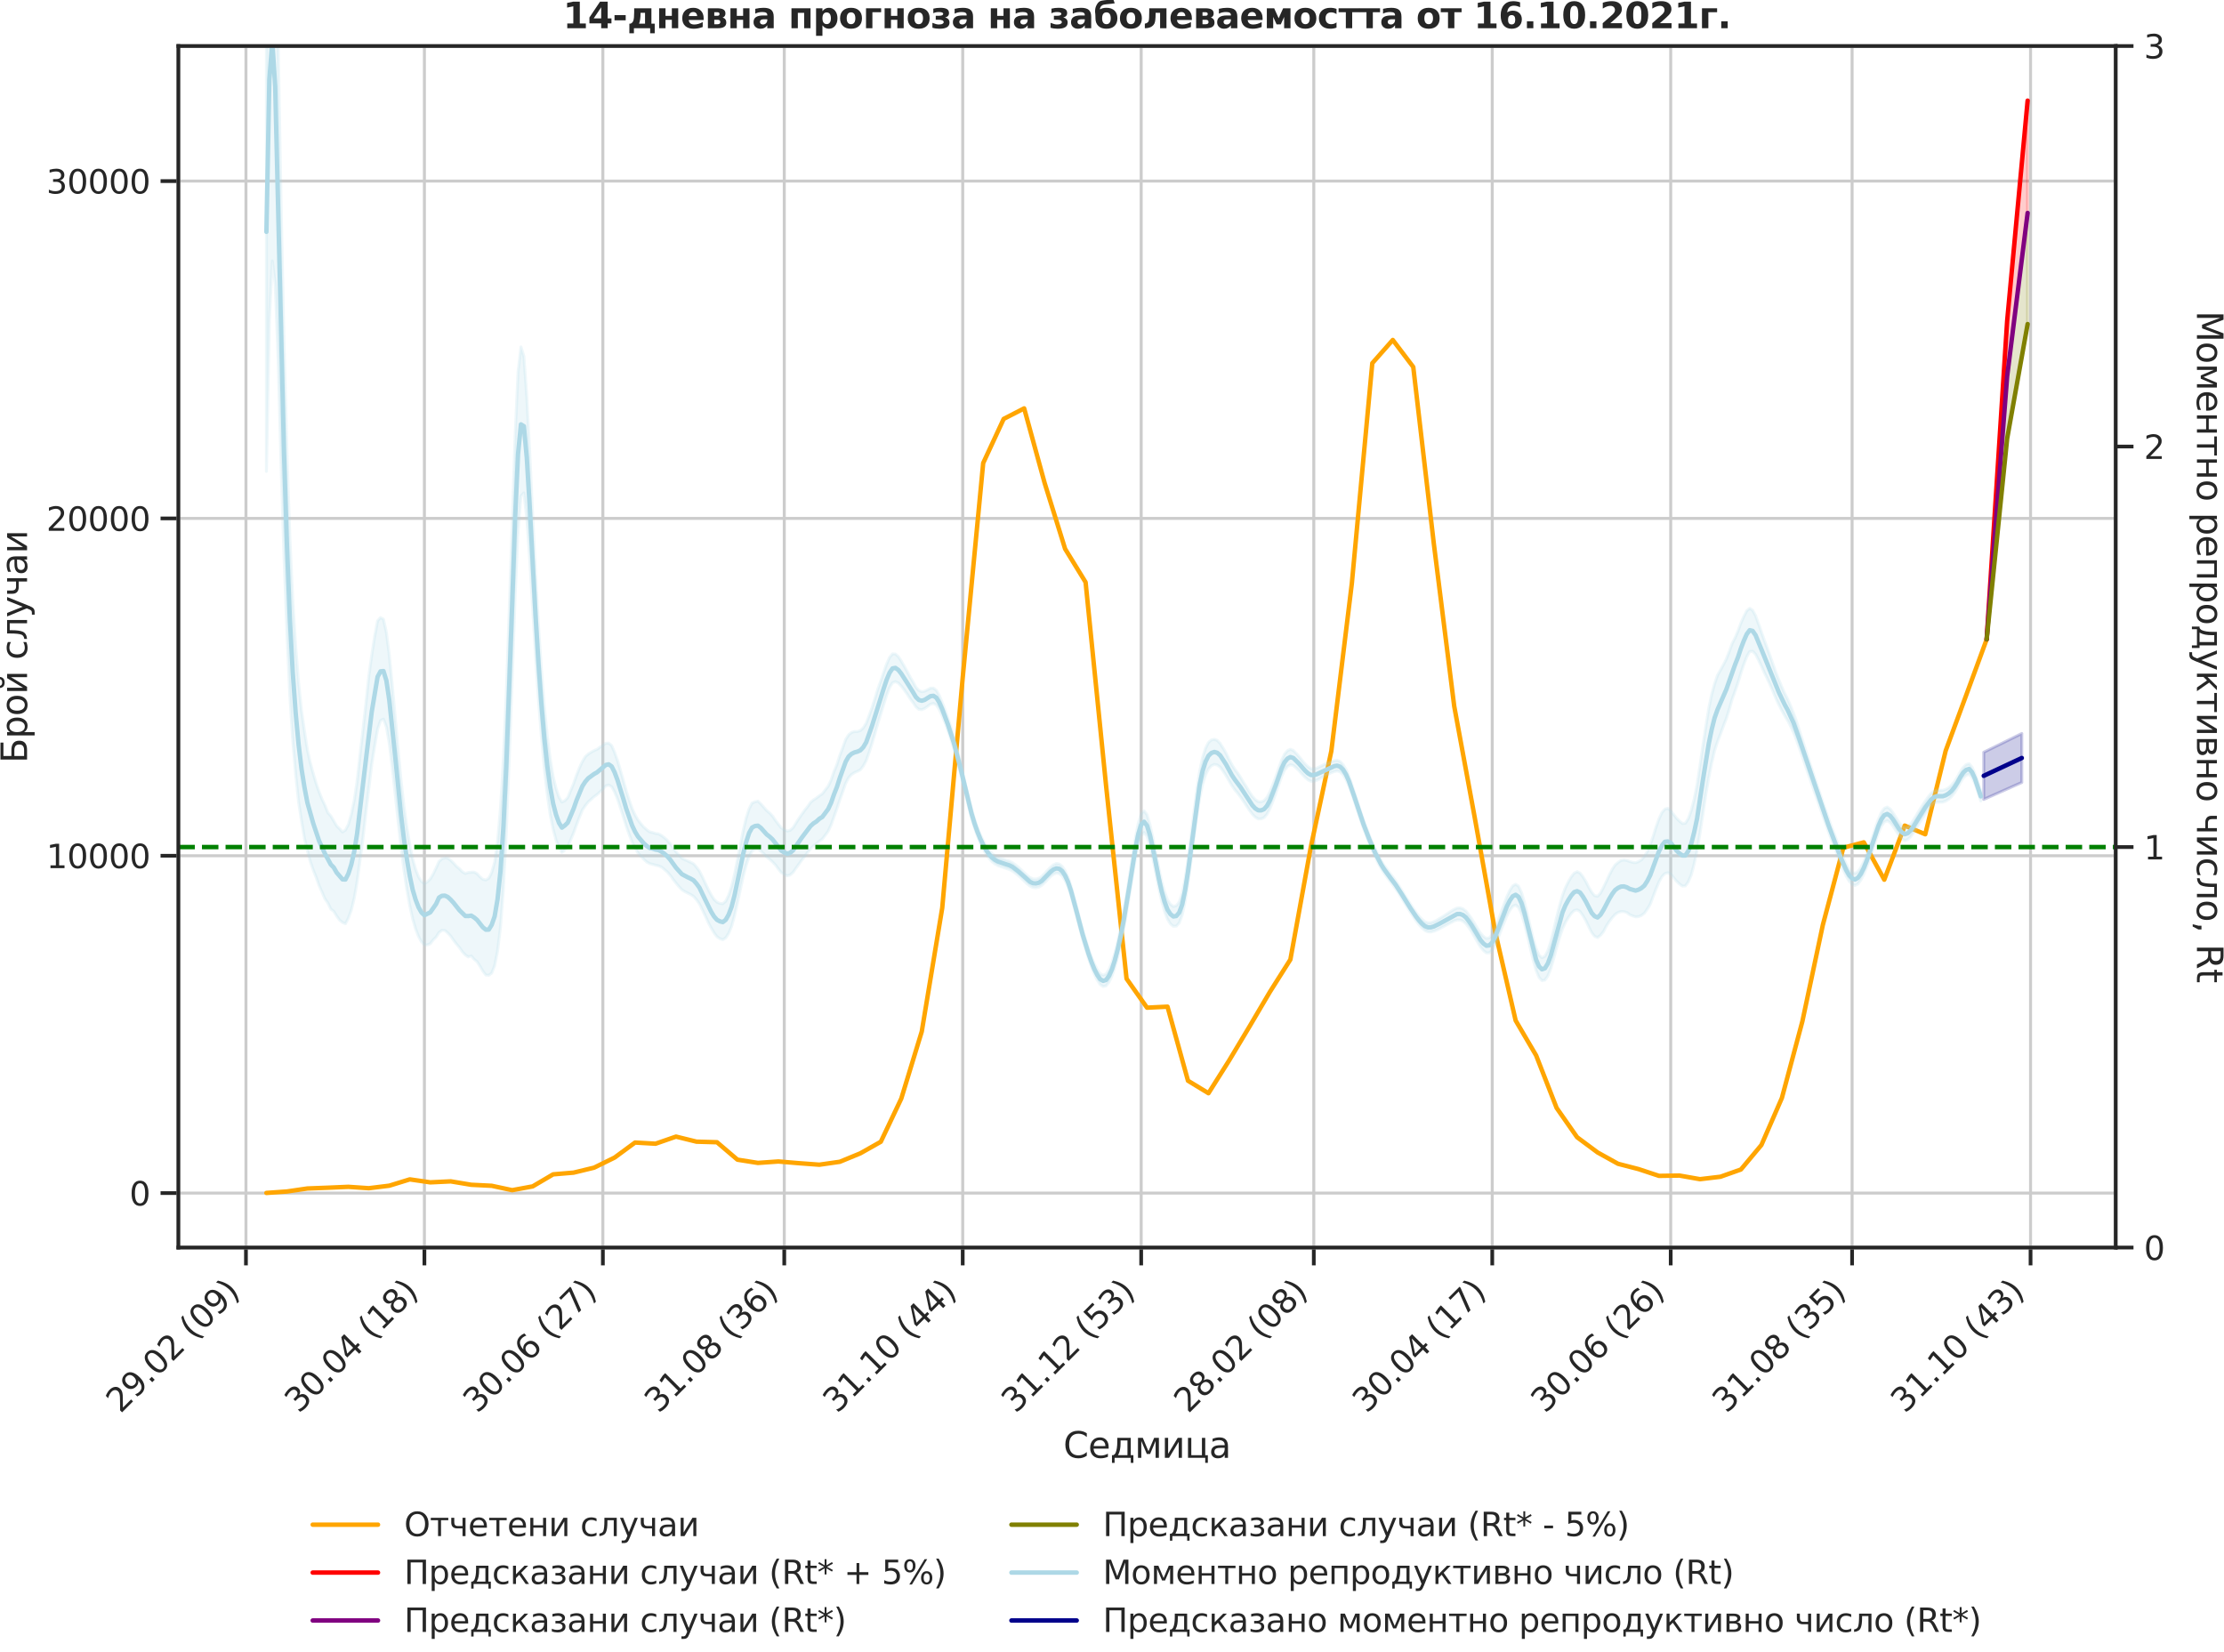 <?xml version="1.0" encoding="utf-8" standalone="no"?>
<!DOCTYPE svg PUBLIC "-//W3C//DTD SVG 1.1//EN"
  "http://www.w3.org/Graphics/SVG/1.1/DTD/svg11.dtd">
<svg height="556.624pt" version="1.1" viewBox="0 0 749.466 556.624" width="749.466pt" xmlns="http://www.w3.org/2000/svg" xmlns:xlink="http://www.w3.org/1999/xlink">
 <defs>
  <style type="text/css">*{stroke-linecap:butt;stroke-linejoin:round;}</style>
 </defs>
 <g id="figure_1">
  <g id="patch_1">
   <path d="M 0 556.624 
L 749.466 556.624 
L 749.466 0 
L 0 0 
z
" style="fill:none;"/>
  </g>
  <g id="axes_1">
   <g id="patch_2">
    <path d="M 60.108 420.409 
L 712.967 420.409 
L 712.967 15.51 
L 60.108 15.51 
z
" style="fill:none;"/>
   </g>
   <g id="matplotlib.axis_1">
    <g id="xtick_1">
     <g id="line2d_1">
      <path clip-path="url(#p0231a52da3)" d="M 82.882 420.409 
L 82.882 15.51 
" style="fill:none;stroke:#cccccc;stroke-linecap:round;"/>
     </g>
     <g id="line2d_2">
      <defs>
       <path d="M 0 0 
L 0 6 
" id="m40571590ec" style="stroke:#262626;stroke-width:1.25;"/>
      </defs>
      <g>
       <use style="fill:#262626;stroke:#262626;stroke-width:1.25;" x="82.882" xlink:href="#m40571590ec" y="420.409"/>
      </g>
     </g>
     <g id="text_1">
      <!-- 29.02 (09) -->
      <g style="fill:#262626;" transform="translate(40.557 476.526)rotate(-45)scale(0.11 -0.11)">
       <defs>
        <path d="M 1228 531 
L 3431 531 
L 3431 0 
L 469 0 
L 469 531 
Q 828 903 1448 1529 
Q 2069 2156 2228 2338 
Q 2531 2678 2651 2914 
Q 2772 3150 2772 3378 
Q 2772 3750 2511 3984 
Q 2250 4219 1831 4219 
Q 1534 4219 1204 4116 
Q 875 4013 500 3803 
L 500 4441 
Q 881 4594 1212 4672 
Q 1544 4750 1819 4750 
Q 2544 4750 2975 4387 
Q 3406 4025 3406 3419 
Q 3406 3131 3298 2873 
Q 3191 2616 2906 2266 
Q 2828 2175 2409 1742 
Q 1991 1309 1228 531 
z
" id="DejaVuSans-32" transform="scale(0.016)"/>
        <path d="M 703 97 
L 703 672 
Q 941 559 1184 500 
Q 1428 441 1663 441 
Q 2288 441 2617 861 
Q 2947 1281 2994 2138 
Q 2813 1869 2534 1725 
Q 2256 1581 1919 1581 
Q 1219 1581 811 2004 
Q 403 2428 403 3163 
Q 403 3881 828 4315 
Q 1253 4750 1959 4750 
Q 2769 4750 3195 4129 
Q 3622 3509 3622 2328 
Q 3622 1225 3098 567 
Q 2575 -91 1691 -91 
Q 1453 -91 1209 -44 
Q 966 3 703 97 
z
M 1959 2075 
Q 2384 2075 2632 2365 
Q 2881 2656 2881 3163 
Q 2881 3666 2632 3958 
Q 2384 4250 1959 4250 
Q 1534 4250 1286 3958 
Q 1038 3666 1038 3163 
Q 1038 2656 1286 2365 
Q 1534 2075 1959 2075 
z
" id="DejaVuSans-39" transform="scale(0.016)"/>
        <path d="M 684 794 
L 1344 794 
L 1344 0 
L 684 0 
L 684 794 
z
" id="DejaVuSans-2e" transform="scale(0.016)"/>
        <path d="M 2034 4250 
Q 1547 4250 1301 3770 
Q 1056 3291 1056 2328 
Q 1056 1369 1301 889 
Q 1547 409 2034 409 
Q 2525 409 2770 889 
Q 3016 1369 3016 2328 
Q 3016 3291 2770 3770 
Q 2525 4250 2034 4250 
z
M 2034 4750 
Q 2819 4750 3233 4129 
Q 3647 3509 3647 2328 
Q 3647 1150 3233 529 
Q 2819 -91 2034 -91 
Q 1250 -91 836 529 
Q 422 1150 422 2328 
Q 422 3509 836 4129 
Q 1250 4750 2034 4750 
z
" id="DejaVuSans-30" transform="scale(0.016)"/>
        <path id="DejaVuSans-20" transform="scale(0.016)"/>
        <path d="M 1984 4856 
Q 1566 4138 1362 3434 
Q 1159 2731 1159 2009 
Q 1159 1288 1364 580 
Q 1569 -128 1984 -844 
L 1484 -844 
Q 1016 -109 783 600 
Q 550 1309 550 2009 
Q 550 2706 781 3412 
Q 1013 4119 1484 4856 
L 1984 4856 
z
" id="DejaVuSans-28" transform="scale(0.016)"/>
        <path d="M 513 4856 
L 1013 4856 
Q 1481 4119 1714 3412 
Q 1947 2706 1947 2009 
Q 1947 1309 1714 600 
Q 1481 -109 1013 -844 
L 513 -844 
Q 928 -128 1133 580 
Q 1338 1288 1338 2009 
Q 1338 2731 1133 3434 
Q 928 4138 513 4856 
z
" id="DejaVuSans-29" transform="scale(0.016)"/>
       </defs>
       <use xlink:href="#DejaVuSans-32"/>
       <use x="63.623" xlink:href="#DejaVuSans-39"/>
       <use x="127.246" xlink:href="#DejaVuSans-2e"/>
       <use x="159.033" xlink:href="#DejaVuSans-30"/>
       <use x="222.656" xlink:href="#DejaVuSans-32"/>
       <use x="286.279" xlink:href="#DejaVuSans-20"/>
       <use x="318.066" xlink:href="#DejaVuSans-28"/>
       <use x="357.08" xlink:href="#DejaVuSans-30"/>
       <use x="420.703" xlink:href="#DejaVuSans-39"/>
       <use x="484.326" xlink:href="#DejaVuSans-29"/>
      </g>
     </g>
    </g>
    <g id="xtick_2">
     <g id="line2d_3">
      <path clip-path="url(#p0231a52da3)" d="M 143.021 420.409 
L 143.021 15.51 
" style="fill:none;stroke:#cccccc;stroke-linecap:round;"/>
     </g>
     <g id="line2d_4">
      <g>
       <use style="fill:#262626;stroke:#262626;stroke-width:1.25;" x="143.021" xlink:href="#m40571590ec" y="420.409"/>
      </g>
     </g>
     <g id="text_2">
      <!-- 30.04 (18) -->
      <g style="fill:#262626;" transform="translate(100.697 476.526)rotate(-45)scale(0.11 -0.11)">
       <defs>
        <path d="M 2597 2516 
Q 3050 2419 3304 2112 
Q 3559 1806 3559 1356 
Q 3559 666 3084 287 
Q 2609 -91 1734 -91 
Q 1441 -91 1130 -33 
Q 819 25 488 141 
L 488 750 
Q 750 597 1062 519 
Q 1375 441 1716 441 
Q 2309 441 2620 675 
Q 2931 909 2931 1356 
Q 2931 1769 2642 2001 
Q 2353 2234 1838 2234 
L 1294 2234 
L 1294 2753 
L 1863 2753 
Q 2328 2753 2575 2939 
Q 2822 3125 2822 3475 
Q 2822 3834 2567 4026 
Q 2313 4219 1838 4219 
Q 1578 4219 1281 4162 
Q 984 4106 628 3988 
L 628 4550 
Q 988 4650 1302 4700 
Q 1616 4750 1894 4750 
Q 2613 4750 3031 4423 
Q 3450 4097 3450 3541 
Q 3450 3153 3228 2886 
Q 3006 2619 2597 2516 
z
" id="DejaVuSans-33" transform="scale(0.016)"/>
        <path d="M 2419 4116 
L 825 1625 
L 2419 1625 
L 2419 4116 
z
M 2253 4666 
L 3047 4666 
L 3047 1625 
L 3713 1625 
L 3713 1100 
L 3047 1100 
L 3047 0 
L 2419 0 
L 2419 1100 
L 313 1100 
L 313 1709 
L 2253 4666 
z
" id="DejaVuSans-34" transform="scale(0.016)"/>
        <path d="M 794 531 
L 1825 531 
L 1825 4091 
L 703 3866 
L 703 4441 
L 1819 4666 
L 2450 4666 
L 2450 531 
L 3481 531 
L 3481 0 
L 794 0 
L 794 531 
z
" id="DejaVuSans-31" transform="scale(0.016)"/>
        <path d="M 2034 2216 
Q 1584 2216 1326 1975 
Q 1069 1734 1069 1313 
Q 1069 891 1326 650 
Q 1584 409 2034 409 
Q 2484 409 2743 651 
Q 3003 894 3003 1313 
Q 3003 1734 2745 1975 
Q 2488 2216 2034 2216 
z
M 1403 2484 
Q 997 2584 770 2862 
Q 544 3141 544 3541 
Q 544 4100 942 4425 
Q 1341 4750 2034 4750 
Q 2731 4750 3128 4425 
Q 3525 4100 3525 3541 
Q 3525 3141 3298 2862 
Q 3072 2584 2669 2484 
Q 3125 2378 3379 2068 
Q 3634 1759 3634 1313 
Q 3634 634 3220 271 
Q 2806 -91 2034 -91 
Q 1263 -91 848 271 
Q 434 634 434 1313 
Q 434 1759 690 2068 
Q 947 2378 1403 2484 
z
M 1172 3481 
Q 1172 3119 1398 2916 
Q 1625 2713 2034 2713 
Q 2441 2713 2670 2916 
Q 2900 3119 2900 3481 
Q 2900 3844 2670 4047 
Q 2441 4250 2034 4250 
Q 1625 4250 1398 4047 
Q 1172 3844 1172 3481 
z
" id="DejaVuSans-38" transform="scale(0.016)"/>
       </defs>
       <use xlink:href="#DejaVuSans-33"/>
       <use x="63.623" xlink:href="#DejaVuSans-30"/>
       <use x="127.246" xlink:href="#DejaVuSans-2e"/>
       <use x="159.033" xlink:href="#DejaVuSans-30"/>
       <use x="222.656" xlink:href="#DejaVuSans-34"/>
       <use x="286.279" xlink:href="#DejaVuSans-20"/>
       <use x="318.066" xlink:href="#DejaVuSans-28"/>
       <use x="357.08" xlink:href="#DejaVuSans-31"/>
       <use x="420.703" xlink:href="#DejaVuSans-38"/>
       <use x="484.326" xlink:href="#DejaVuSans-29"/>
      </g>
     </g>
    </g>
    <g id="xtick_3">
     <g id="line2d_5">
      <path clip-path="url(#p0231a52da3)" d="M 203.161 420.409 
L 203.161 15.51 
" style="fill:none;stroke:#cccccc;stroke-linecap:round;"/>
     </g>
     <g id="line2d_6">
      <g>
       <use style="fill:#262626;stroke:#262626;stroke-width:1.25;" x="203.161" xlink:href="#m40571590ec" y="420.409"/>
      </g>
     </g>
     <g id="text_3">
      <!-- 30.06 (27) -->
      <g style="fill:#262626;" transform="translate(160.837 476.526)rotate(-45)scale(0.11 -0.11)">
       <defs>
        <path d="M 2113 2584 
Q 1688 2584 1439 2293 
Q 1191 2003 1191 1497 
Q 1191 994 1439 701 
Q 1688 409 2113 409 
Q 2538 409 2786 701 
Q 3034 994 3034 1497 
Q 3034 2003 2786 2293 
Q 2538 2584 2113 2584 
z
M 3366 4563 
L 3366 3988 
Q 3128 4100 2886 4159 
Q 2644 4219 2406 4219 
Q 1781 4219 1451 3797 
Q 1122 3375 1075 2522 
Q 1259 2794 1537 2939 
Q 1816 3084 2150 3084 
Q 2853 3084 3261 2657 
Q 3669 2231 3669 1497 
Q 3669 778 3244 343 
Q 2819 -91 2113 -91 
Q 1303 -91 875 529 
Q 447 1150 447 2328 
Q 447 3434 972 4092 
Q 1497 4750 2381 4750 
Q 2619 4750 2861 4703 
Q 3103 4656 3366 4563 
z
" id="DejaVuSans-36" transform="scale(0.016)"/>
        <path d="M 525 4666 
L 3525 4666 
L 3525 4397 
L 1831 0 
L 1172 0 
L 2766 4134 
L 525 4134 
L 525 4666 
z
" id="DejaVuSans-37" transform="scale(0.016)"/>
       </defs>
       <use xlink:href="#DejaVuSans-33"/>
       <use x="63.623" xlink:href="#DejaVuSans-30"/>
       <use x="127.246" xlink:href="#DejaVuSans-2e"/>
       <use x="159.033" xlink:href="#DejaVuSans-30"/>
       <use x="222.656" xlink:href="#DejaVuSans-36"/>
       <use x="286.279" xlink:href="#DejaVuSans-20"/>
       <use x="318.066" xlink:href="#DejaVuSans-28"/>
       <use x="357.08" xlink:href="#DejaVuSans-32"/>
       <use x="420.703" xlink:href="#DejaVuSans-37"/>
       <use x="484.326" xlink:href="#DejaVuSans-29"/>
      </g>
     </g>
    </g>
    <g id="xtick_4">
     <g id="line2d_7">
      <path clip-path="url(#p0231a52da3)" d="M 264.286 420.409 
L 264.286 15.51 
" style="fill:none;stroke:#cccccc;stroke-linecap:round;"/>
     </g>
     <g id="line2d_8">
      <g>
       <use style="fill:#262626;stroke:#262626;stroke-width:1.25;" x="264.286" xlink:href="#m40571590ec" y="420.409"/>
      </g>
     </g>
     <g id="text_4">
      <!-- 31.08 (36) -->
      <g style="fill:#262626;" transform="translate(221.962 476.526)rotate(-45)scale(0.11 -0.11)">
       <use xlink:href="#DejaVuSans-33"/>
       <use x="63.623" xlink:href="#DejaVuSans-31"/>
       <use x="127.246" xlink:href="#DejaVuSans-2e"/>
       <use x="159.033" xlink:href="#DejaVuSans-30"/>
       <use x="222.656" xlink:href="#DejaVuSans-38"/>
       <use x="286.279" xlink:href="#DejaVuSans-20"/>
       <use x="318.066" xlink:href="#DejaVuSans-28"/>
       <use x="357.08" xlink:href="#DejaVuSans-33"/>
       <use x="420.703" xlink:href="#DejaVuSans-36"/>
       <use x="484.326" xlink:href="#DejaVuSans-29"/>
      </g>
     </g>
    </g>
    <g id="xtick_5">
     <g id="line2d_9">
      <path clip-path="url(#p0231a52da3)" d="M 324.426 420.409 
L 324.426 15.51 
" style="fill:none;stroke:#cccccc;stroke-linecap:round;"/>
     </g>
     <g id="line2d_10">
      <g>
       <use style="fill:#262626;stroke:#262626;stroke-width:1.25;" x="324.426" xlink:href="#m40571590ec" y="420.409"/>
      </g>
     </g>
     <g id="text_5">
      <!-- 31.10 (44) -->
      <g style="fill:#262626;" transform="translate(282.102 476.526)rotate(-45)scale(0.11 -0.11)">
       <use xlink:href="#DejaVuSans-33"/>
       <use x="63.623" xlink:href="#DejaVuSans-31"/>
       <use x="127.246" xlink:href="#DejaVuSans-2e"/>
       <use x="159.033" xlink:href="#DejaVuSans-31"/>
       <use x="222.656" xlink:href="#DejaVuSans-30"/>
       <use x="286.279" xlink:href="#DejaVuSans-20"/>
       <use x="318.066" xlink:href="#DejaVuSans-28"/>
       <use x="357.08" xlink:href="#DejaVuSans-34"/>
       <use x="420.703" xlink:href="#DejaVuSans-34"/>
       <use x="484.326" xlink:href="#DejaVuSans-29"/>
      </g>
     </g>
    </g>
    <g id="xtick_6">
     <g id="line2d_11">
      <path clip-path="url(#p0231a52da3)" d="M 384.566 420.409 
L 384.566 15.51 
" style="fill:none;stroke:#cccccc;stroke-linecap:round;"/>
     </g>
     <g id="line2d_12">
      <g>
       <use style="fill:#262626;stroke:#262626;stroke-width:1.25;" x="384.566" xlink:href="#m40571590ec" y="420.409"/>
      </g>
     </g>
     <g id="text_6">
      <!-- 31.12 (53) -->
      <g style="fill:#262626;" transform="translate(342.242 476.526)rotate(-45)scale(0.11 -0.11)">
       <defs>
        <path d="M 691 4666 
L 3169 4666 
L 3169 4134 
L 1269 4134 
L 1269 2991 
Q 1406 3038 1543 3061 
Q 1681 3084 1819 3084 
Q 2600 3084 3056 2656 
Q 3513 2228 3513 1497 
Q 3513 744 3044 326 
Q 2575 -91 1722 -91 
Q 1428 -91 1123 -41 
Q 819 9 494 109 
L 494 744 
Q 775 591 1075 516 
Q 1375 441 1709 441 
Q 2250 441 2565 725 
Q 2881 1009 2881 1497 
Q 2881 1984 2565 2268 
Q 2250 2553 1709 2553 
Q 1456 2553 1204 2497 
Q 953 2441 691 2322 
L 691 4666 
z
" id="DejaVuSans-35" transform="scale(0.016)"/>
       </defs>
       <use xlink:href="#DejaVuSans-33"/>
       <use x="63.623" xlink:href="#DejaVuSans-31"/>
       <use x="127.246" xlink:href="#DejaVuSans-2e"/>
       <use x="159.033" xlink:href="#DejaVuSans-31"/>
       <use x="222.656" xlink:href="#DejaVuSans-32"/>
       <use x="286.279" xlink:href="#DejaVuSans-20"/>
       <use x="318.066" xlink:href="#DejaVuSans-28"/>
       <use x="357.08" xlink:href="#DejaVuSans-35"/>
       <use x="420.703" xlink:href="#DejaVuSans-33"/>
       <use x="484.326" xlink:href="#DejaVuSans-29"/>
      </g>
     </g>
    </g>
    <g id="xtick_7">
     <g id="line2d_13">
      <path clip-path="url(#p0231a52da3)" d="M 442.734 420.409 
L 442.734 15.51 
" style="fill:none;stroke:#cccccc;stroke-linecap:round;"/>
     </g>
     <g id="line2d_14">
      <g>
       <use style="fill:#262626;stroke:#262626;stroke-width:1.25;" x="442.734" xlink:href="#m40571590ec" y="420.409"/>
      </g>
     </g>
     <g id="text_7">
      <!-- 28.02 (08) -->
      <g style="fill:#262626;" transform="translate(400.409 476.526)rotate(-45)scale(0.11 -0.11)">
       <use xlink:href="#DejaVuSans-32"/>
       <use x="63.623" xlink:href="#DejaVuSans-38"/>
       <use x="127.246" xlink:href="#DejaVuSans-2e"/>
       <use x="159.033" xlink:href="#DejaVuSans-30"/>
       <use x="222.656" xlink:href="#DejaVuSans-32"/>
       <use x="286.279" xlink:href="#DejaVuSans-20"/>
       <use x="318.066" xlink:href="#DejaVuSans-28"/>
       <use x="357.08" xlink:href="#DejaVuSans-30"/>
       <use x="420.703" xlink:href="#DejaVuSans-38"/>
       <use x="484.326" xlink:href="#DejaVuSans-29"/>
      </g>
     </g>
    </g>
    <g id="xtick_8">
     <g id="line2d_15">
      <path clip-path="url(#p0231a52da3)" d="M 502.873 420.409 
L 502.873 15.51 
" style="fill:none;stroke:#cccccc;stroke-linecap:round;"/>
     </g>
     <g id="line2d_16">
      <g>
       <use style="fill:#262626;stroke:#262626;stroke-width:1.25;" x="502.873" xlink:href="#m40571590ec" y="420.409"/>
      </g>
     </g>
     <g id="text_8">
      <!-- 30.04 (17) -->
      <g style="fill:#262626;" transform="translate(460.549 476.526)rotate(-45)scale(0.11 -0.11)">
       <use xlink:href="#DejaVuSans-33"/>
       <use x="63.623" xlink:href="#DejaVuSans-30"/>
       <use x="127.246" xlink:href="#DejaVuSans-2e"/>
       <use x="159.033" xlink:href="#DejaVuSans-30"/>
       <use x="222.656" xlink:href="#DejaVuSans-34"/>
       <use x="286.279" xlink:href="#DejaVuSans-20"/>
       <use x="318.066" xlink:href="#DejaVuSans-28"/>
       <use x="357.08" xlink:href="#DejaVuSans-31"/>
       <use x="420.703" xlink:href="#DejaVuSans-37"/>
       <use x="484.326" xlink:href="#DejaVuSans-29"/>
      </g>
     </g>
    </g>
    <g id="xtick_9">
     <g id="line2d_17">
      <path clip-path="url(#p0231a52da3)" d="M 563.013 420.409 
L 563.013 15.51 
" style="fill:none;stroke:#cccccc;stroke-linecap:round;"/>
     </g>
     <g id="line2d_18">
      <g>
       <use style="fill:#262626;stroke:#262626;stroke-width:1.25;" x="563.013" xlink:href="#m40571590ec" y="420.409"/>
      </g>
     </g>
     <g id="text_9">
      <!-- 30.06 (26) -->
      <g style="fill:#262626;" transform="translate(520.689 476.526)rotate(-45)scale(0.11 -0.11)">
       <use xlink:href="#DejaVuSans-33"/>
       <use x="63.623" xlink:href="#DejaVuSans-30"/>
       <use x="127.246" xlink:href="#DejaVuSans-2e"/>
       <use x="159.033" xlink:href="#DejaVuSans-30"/>
       <use x="222.656" xlink:href="#DejaVuSans-36"/>
       <use x="286.279" xlink:href="#DejaVuSans-20"/>
       <use x="318.066" xlink:href="#DejaVuSans-28"/>
       <use x="357.08" xlink:href="#DejaVuSans-32"/>
       <use x="420.703" xlink:href="#DejaVuSans-36"/>
       <use x="484.326" xlink:href="#DejaVuSans-29"/>
      </g>
     </g>
    </g>
    <g id="xtick_10">
     <g id="line2d_19">
      <path clip-path="url(#p0231a52da3)" d="M 624.138 420.409 
L 624.138 15.51 
" style="fill:none;stroke:#cccccc;stroke-linecap:round;"/>
     </g>
     <g id="line2d_20">
      <g>
       <use style="fill:#262626;stroke:#262626;stroke-width:1.25;" x="624.138" xlink:href="#m40571590ec" y="420.409"/>
      </g>
     </g>
     <g id="text_10">
      <!-- 31.08 (35) -->
      <g style="fill:#262626;" transform="translate(581.814 476.526)rotate(-45)scale(0.11 -0.11)">
       <use xlink:href="#DejaVuSans-33"/>
       <use x="63.623" xlink:href="#DejaVuSans-31"/>
       <use x="127.246" xlink:href="#DejaVuSans-2e"/>
       <use x="159.033" xlink:href="#DejaVuSans-30"/>
       <use x="222.656" xlink:href="#DejaVuSans-38"/>
       <use x="286.279" xlink:href="#DejaVuSans-20"/>
       <use x="318.066" xlink:href="#DejaVuSans-28"/>
       <use x="357.08" xlink:href="#DejaVuSans-33"/>
       <use x="420.703" xlink:href="#DejaVuSans-35"/>
       <use x="484.326" xlink:href="#DejaVuSans-29"/>
      </g>
     </g>
    </g>
    <g id="xtick_11">
     <g id="line2d_21">
      <path clip-path="url(#p0231a52da3)" d="M 684.278 420.409 
L 684.278 15.51 
" style="fill:none;stroke:#cccccc;stroke-linecap:round;"/>
     </g>
     <g id="line2d_22">
      <g>
       <use style="fill:#262626;stroke:#262626;stroke-width:1.25;" x="684.278" xlink:href="#m40571590ec" y="420.409"/>
      </g>
     </g>
     <g id="text_11">
      <!-- 31.10 (43) -->
      <g style="fill:#262626;" transform="translate(641.954 476.526)rotate(-45)scale(0.11 -0.11)">
       <use xlink:href="#DejaVuSans-33"/>
       <use x="63.623" xlink:href="#DejaVuSans-31"/>
       <use x="127.246" xlink:href="#DejaVuSans-2e"/>
       <use x="159.033" xlink:href="#DejaVuSans-31"/>
       <use x="222.656" xlink:href="#DejaVuSans-30"/>
       <use x="286.279" xlink:href="#DejaVuSans-20"/>
       <use x="318.066" xlink:href="#DejaVuSans-28"/>
       <use x="357.08" xlink:href="#DejaVuSans-34"/>
       <use x="420.703" xlink:href="#DejaVuSans-33"/>
       <use x="484.326" xlink:href="#DejaVuSans-29"/>
      </g>
     </g>
    </g>
    <g id="text_12">
     <!-- Седмица -->
     <g style="fill:#262626;" transform="translate(358.322 491.262)scale(0.12 -0.12)">
      <defs>
       <path d="M 4122 4306 
L 4122 3641 
Q 3803 3938 3442 4084 
Q 3081 4231 2675 4231 
Q 1875 4231 1450 3742 
Q 1025 3253 1025 2328 
Q 1025 1406 1450 917 
Q 1875 428 2675 428 
Q 3081 428 3442 575 
Q 3803 722 4122 1019 
L 4122 359 
Q 3791 134 3420 21 
Q 3050 -91 2638 -91 
Q 1578 -91 968 557 
Q 359 1206 359 2328 
Q 359 3453 968 4101 
Q 1578 4750 2638 4750 
Q 3056 4750 3426 4639 
Q 3797 4528 4122 4306 
z
" id="DejaVuSans-421" transform="scale(0.016)"/>
       <path d="M 3597 1894 
L 3597 1613 
L 953 1613 
Q 991 1019 1311 708 
Q 1631 397 2203 397 
Q 2534 397 2845 478 
Q 3156 559 3463 722 
L 3463 178 
Q 3153 47 2828 -22 
Q 2503 -91 2169 -91 
Q 1331 -91 842 396 
Q 353 884 353 1716 
Q 353 2575 817 3079 
Q 1281 3584 2069 3584 
Q 2775 3584 3186 3129 
Q 3597 2675 3597 1894 
z
M 3022 2063 
Q 3016 2534 2758 2815 
Q 2500 3097 2075 3097 
Q 1594 3097 1305 2825 
Q 1016 2553 972 2059 
L 3022 2063 
z
" id="DejaVuSans-435" transform="scale(0.016)"/>
       <path d="M 1384 459 
L 3053 459 
L 3053 3041 
L 1844 3041 
L 1844 2603 
Q 1844 1316 1475 628 
L 1384 459 
z
M 550 459 
Q 834 584 959 850 
Q 1266 1509 1266 2838 
L 1266 3500 
L 3631 3500 
L 3631 459 
L 4091 459 
L 4091 -884 
L 3631 -884 
L 3631 0 
L 794 0 
L 794 -884 
L 334 -884 
L 334 459 
L 550 459 
z
" id="DejaVuSans-434" transform="scale(0.016)"/>
       <path d="M 581 3500 
L 1422 3500 
L 2416 1156 
L 3413 3500 
L 4247 3500 
L 4247 0 
L 3669 0 
L 3669 2950 
L 2703 672 
L 2128 672 
L 1159 2950 
L 1159 0 
L 581 0 
L 581 3500 
z
" id="DejaVuSans-43c" transform="scale(0.016)"/>
       <path d="M 3578 3500 
L 3578 0 
L 3006 0 
L 3006 2809 
L 1319 0 
L 581 0 
L 581 3500 
L 1153 3500 
L 1153 697 
L 2838 3500 
L 3578 3500 
z
" id="DejaVuSans-438" transform="scale(0.016)"/>
       <path d="M 3603 0 
L 581 0 
L 581 3500 
L 1159 3500 
L 1159 459 
L 3025 459 
L 3025 3500 
L 3603 3500 
L 3603 459 
L 4063 459 
L 4063 -884 
L 3603 -884 
L 3603 0 
z
" id="DejaVuSans-446" transform="scale(0.016)"/>
       <path d="M 2194 1759 
Q 1497 1759 1228 1600 
Q 959 1441 959 1056 
Q 959 750 1161 570 
Q 1363 391 1709 391 
Q 2188 391 2477 730 
Q 2766 1069 2766 1631 
L 2766 1759 
L 2194 1759 
z
M 3341 1997 
L 3341 0 
L 2766 0 
L 2766 531 
Q 2569 213 2275 61 
Q 1981 -91 1556 -91 
Q 1019 -91 701 211 
Q 384 513 384 1019 
Q 384 1609 779 1909 
Q 1175 2209 1959 2209 
L 2766 2209 
L 2766 2266 
Q 2766 2663 2505 2880 
Q 2244 3097 1772 3097 
Q 1472 3097 1187 3025 
Q 903 2953 641 2809 
L 641 3341 
Q 956 3463 1253 3523 
Q 1550 3584 1831 3584 
Q 2591 3584 2966 3190 
Q 3341 2797 3341 1997 
z
" id="DejaVuSans-430" transform="scale(0.016)"/>
      </defs>
      <use xlink:href="#DejaVuSans-421"/>
      <use x="69.824" xlink:href="#DejaVuSans-435"/>
      <use x="131.348" xlink:href="#DejaVuSans-434"/>
      <use x="200.488" xlink:href="#DejaVuSans-43c"/>
      <use x="275.928" xlink:href="#DejaVuSans-438"/>
      <use x="340.918" xlink:href="#DejaVuSans-446"/>
      <use x="408.984" xlink:href="#DejaVuSans-430"/>
     </g>
    </g>
   </g>
   <g id="matplotlib.axis_2">
    <g id="ytick_1">
     <g id="line2d_23">
      <path clip-path="url(#p0231a52da3)" d="M 60.108 402.05 
L 712.967 402.05 
" style="fill:none;stroke:#cccccc;stroke-linecap:round;"/>
     </g>
     <g id="line2d_24">
      <defs>
       <path d="M 0 0 
L -6 0 
" id="m5bd358fc81" style="stroke:#262626;stroke-width:1.25;"/>
      </defs>
      <g>
       <use style="fill:#262626;stroke:#262626;stroke-width:1.25;" x="60.108" xlink:href="#m5bd358fc81" y="402.05"/>
      </g>
     </g>
     <g id="text_13">
      <!-- 0 -->
      <g style="fill:#262626;" transform="translate(43.609 406.229)scale(0.11 -0.11)">
       <use xlink:href="#DejaVuSans-30"/>
      </g>
     </g>
    </g>
    <g id="ytick_2">
     <g id="line2d_25">
      <path clip-path="url(#p0231a52da3)" d="M 60.108 288.375 
L 712.967 288.375 
" style="fill:none;stroke:#cccccc;stroke-linecap:round;"/>
     </g>
     <g id="line2d_26">
      <g>
       <use style="fill:#262626;stroke:#262626;stroke-width:1.25;" x="60.108" xlink:href="#m5bd358fc81" y="288.375"/>
      </g>
     </g>
     <g id="text_14">
      <!-- 10000 -->
      <g style="fill:#262626;" transform="translate(15.614 292.554)scale(0.11 -0.11)">
       <use xlink:href="#DejaVuSans-31"/>
       <use x="63.623" xlink:href="#DejaVuSans-30"/>
       <use x="127.246" xlink:href="#DejaVuSans-30"/>
       <use x="190.869" xlink:href="#DejaVuSans-30"/>
       <use x="254.492" xlink:href="#DejaVuSans-30"/>
      </g>
     </g>
    </g>
    <g id="ytick_3">
     <g id="line2d_27">
      <path clip-path="url(#p0231a52da3)" d="M 60.108 174.699 
L 712.967 174.699 
" style="fill:none;stroke:#cccccc;stroke-linecap:round;"/>
     </g>
     <g id="line2d_28">
      <g>
       <use style="fill:#262626;stroke:#262626;stroke-width:1.25;" x="60.108" xlink:href="#m5bd358fc81" y="174.699"/>
      </g>
     </g>
     <g id="text_15">
      <!-- 20000 -->
      <g style="fill:#262626;" transform="translate(15.614 178.878)scale(0.11 -0.11)">
       <use xlink:href="#DejaVuSans-32"/>
       <use x="63.623" xlink:href="#DejaVuSans-30"/>
       <use x="127.246" xlink:href="#DejaVuSans-30"/>
       <use x="190.869" xlink:href="#DejaVuSans-30"/>
       <use x="254.492" xlink:href="#DejaVuSans-30"/>
      </g>
     </g>
    </g>
    <g id="ytick_4">
     <g id="line2d_29">
      <path clip-path="url(#p0231a52da3)" d="M 60.108 61.024 
L 712.967 61.024 
" style="fill:none;stroke:#cccccc;stroke-linecap:round;"/>
     </g>
     <g id="line2d_30">
      <g>
       <use style="fill:#262626;stroke:#262626;stroke-width:1.25;" x="60.108" xlink:href="#m5bd358fc81" y="61.024"/>
      </g>
     </g>
     <g id="text_16">
      <!-- 30000 -->
      <g style="fill:#262626;" transform="translate(15.614 65.203)scale(0.11 -0.11)">
       <use xlink:href="#DejaVuSans-33"/>
       <use x="63.623" xlink:href="#DejaVuSans-30"/>
       <use x="127.246" xlink:href="#DejaVuSans-30"/>
       <use x="190.869" xlink:href="#DejaVuSans-30"/>
       <use x="254.492" xlink:href="#DejaVuSans-30"/>
      </g>
     </g>
    </g>
    <g id="text_17">
     <!-- Брой случаи -->
     <g style="fill:#262626;" transform="translate(9.118 257.169)rotate(-90)scale(0.12 -0.12)">
      <defs>
       <path d="M 3272 1372 
Q 3272 1806 3026 2017 
Q 2781 2228 2272 2228 
L 1259 2228 
L 1259 519 
L 2272 519 
Q 2781 519 3026 730 
Q 3272 941 3272 1372 
z
M 3609 4666 
L 3609 4147 
L 1259 4147 
L 1259 2747 
L 2303 2747 
Q 3088 2747 3513 2406 
Q 3938 2066 3938 1372 
Q 3938 681 3527 340 
Q 3116 0 2303 0 
L 628 0 
L 628 4666 
L 3609 4666 
z
" id="DejaVuSans-411" transform="scale(0.016)"/>
       <path d="M 1159 525 
L 1159 -1331 
L 581 -1331 
L 581 3500 
L 1159 3500 
L 1159 2969 
Q 1341 3281 1617 3432 
Q 1894 3584 2278 3584 
Q 2916 3584 3314 3078 
Q 3713 2572 3713 1747 
Q 3713 922 3314 415 
Q 2916 -91 2278 -91 
Q 1894 -91 1617 61 
Q 1341 213 1159 525 
z
M 3116 1747 
Q 3116 2381 2855 2742 
Q 2594 3103 2138 3103 
Q 1681 3103 1420 2742 
Q 1159 2381 1159 1747 
Q 1159 1113 1420 752 
Q 1681 391 2138 391 
Q 2594 391 2855 752 
Q 3116 1113 3116 1747 
z
" id="DejaVuSans-440" transform="scale(0.016)"/>
       <path d="M 1959 3097 
Q 1497 3097 1228 2736 
Q 959 2375 959 1747 
Q 959 1119 1226 758 
Q 1494 397 1959 397 
Q 2419 397 2687 759 
Q 2956 1122 2956 1747 
Q 2956 2369 2687 2733 
Q 2419 3097 1959 3097 
z
M 1959 3584 
Q 2709 3584 3137 3096 
Q 3566 2609 3566 1747 
Q 3566 888 3137 398 
Q 2709 -91 1959 -91 
Q 1206 -91 779 398 
Q 353 888 353 1747 
Q 353 2609 779 3096 
Q 1206 3584 1959 3584 
z
" id="DejaVuSans-43e" transform="scale(0.016)"/>
       <path d="M 3578 3500 
L 3578 0 
L 3006 0 
L 3006 2809 
L 1319 0 
L 581 0 
L 581 3500 
L 1153 3500 
L 1153 697 
L 2838 3500 
L 3578 3500 
z
M 1102 4833 
L 1471 4833 
Q 1505 4599 1656 4481 
Q 1808 4364 2080 4364 
Q 2349 4364 2499 4480 
Q 2649 4596 2689 4833 
L 3058 4833 
Q 3027 4386 2780 4161 
Q 2533 3936 2080 3936 
Q 1627 3936 1380 4161 
Q 1133 4386 1102 4833 
z
" id="DejaVuSans-439" transform="scale(0.016)"/>
       <path d="M 3122 3366 
L 3122 2828 
Q 2878 2963 2633 3030 
Q 2388 3097 2138 3097 
Q 1578 3097 1268 2742 
Q 959 2388 959 1747 
Q 959 1106 1268 751 
Q 1578 397 2138 397 
Q 2388 397 2633 464 
Q 2878 531 3122 666 
L 3122 134 
Q 2881 22 2623 -34 
Q 2366 -91 2075 -91 
Q 1284 -91 818 406 
Q 353 903 353 1747 
Q 353 2603 823 3093 
Q 1294 3584 2113 3584 
Q 2378 3584 2631 3529 
Q 2884 3475 3122 3366 
z
" id="DejaVuSans-441" transform="scale(0.016)"/>
       <path d="M 238 0 
L 238 478 
Q 806 566 981 959 
Q 1194 1513 1194 2928 
L 1194 3500 
L 3559 3500 
L 3559 0 
L 2984 0 
L 2984 3041 
L 1769 3041 
L 1769 2694 
Q 1769 1344 1494 738 
Q 1200 91 238 0 
z
" id="DejaVuSans-43b" transform="scale(0.016)"/>
       <path d="M 2059 -325 
Q 1816 -950 1584 -1140 
Q 1353 -1331 966 -1331 
L 506 -1331 
L 506 -850 
L 844 -850 
Q 1081 -850 1212 -737 
Q 1344 -625 1503 -206 
L 1606 56 
L 191 3500 
L 800 3500 
L 1894 763 
L 2988 3500 
L 3597 3500 
L 2059 -325 
z
" id="DejaVuSans-443" transform="scale(0.016)"/>
       <path d="M 2625 0 
L 2625 1472 
L 1553 1472 
Q 1075 1472 756 1769 
Q 469 2038 469 2613 
L 469 3500 
L 1044 3500 
L 1044 2666 
Q 1044 2300 1206 2116 
Q 1372 1931 1697 1931 
L 2625 1931 
L 2625 3500 
L 3200 3500 
L 3200 0 
L 2625 0 
z
" id="DejaVuSans-447" transform="scale(0.016)"/>
      </defs>
      <use xlink:href="#DejaVuSans-411"/>
      <use x="68.604" xlink:href="#DejaVuSans-440"/>
      <use x="132.08" xlink:href="#DejaVuSans-43e"/>
      <use x="193.262" xlink:href="#DejaVuSans-439"/>
      <use x="258.252" xlink:href="#DejaVuSans-20"/>
      <use x="290.039" xlink:href="#DejaVuSans-441"/>
      <use x="345.02" xlink:href="#DejaVuSans-43b"/>
      <use x="408.936" xlink:href="#DejaVuSans-443"/>
      <use x="468.115" xlink:href="#DejaVuSans-447"/>
      <use x="527.197" xlink:href="#DejaVuSans-430"/>
      <use x="588.477" xlink:href="#DejaVuSans-438"/>
     </g>
    </g>
   </g>
   <g id="PolyCollection_1">
    <defs>
     <path d="M 669.49 -341.185 
L 669.49 -341.185 
L 676.391 -448.47 
L 683.292 -522.709 
L 683.292 -484.865 
L 683.292 -484.865 
L 676.391 -429.816 
L 669.49 -341.185 
z
" id="m16de7b22ff" style="stroke:#ff0000;stroke-opacity:0.2;"/>
    </defs>
    <g clip-path="url(#p0231a52da3)">
     <use style="fill:#ff0000;fill-opacity:0.2;stroke:#ff0000;stroke-opacity:0.2;" x="0" xlink:href="#m16de7b22ff" y="556.624"/>
    </g>
   </g>
   <g id="PolyCollection_2">
    <defs>
     <path d="M 669.49 -341.185 
L 669.49 -341.185 
L 676.391 -429.816 
L 683.292 -484.865 
L 683.292 -447.418 
L 683.292 -447.418 
L 676.391 -408.832 
L 669.49 -341.185 
z
" id="m8ce20918e8" style="stroke:#808000;stroke-opacity:0.2;"/>
    </defs>
    <g clip-path="url(#p0231a52da3)">
     <use style="fill:#808000;fill-opacity:0.2;stroke:#808000;stroke-opacity:0.2;" x="0" xlink:href="#m8ce20918e8" y="556.624"/>
    </g>
   </g>
   <g id="line2d_31">
    <path clip-path="url(#p0231a52da3)" d="M 89.783 402.005 
L 96.684 401.516 
L 103.585 400.504 
L 110.487 400.243 
L 117.388 399.947 
L 124.289 400.413 
L 131.191 399.561 
L 138.092 397.435 
L 144.993 398.435 
L 151.894 398.106 
L 158.796 399.254 
L 165.697 399.595 
L 172.598 401.073 
L 179.499 399.799 
L 186.401 395.741 
L 193.302 395.161 
L 200.203 393.49 
L 207.105 390.092 
L 214.006 385.022 
L 220.907 385.419 
L 227.808 383.021 
L 234.71 384.726 
L 241.611 384.919 
L 248.512 390.796 
L 255.413 391.888 
L 262.315 391.399 
L 269.216 391.979 
L 276.117 392.49 
L 283.018 391.501 
L 289.92 388.659 
L 296.821 384.76 
L 303.722 370.21 
L 310.624 347.611 
L 317.525 305.949 
L 324.426 228.331 
L 331.327 156.045 
L 338.229 141.165 
L 345.13 137.618 
L 352.031 162.763 
L 358.932 184.964 
L 365.834 196.207 
L 372.735 264.764 
L 379.636 329.809 
L 386.538 339.574 
L 393.439 339.233 
L 400.34 364.196 
L 407.241 368.402 
L 414.143 357.467 
L 421.044 345.963 
L 427.945 334.254 
L 434.846 323.353 
L 441.748 285.34 
L 448.649 253.078 
L 455.55 196.673 
L 462.451 122.386 
L 469.353 114.565 
L 476.254 123.67 
L 483.155 182.975 
L 490.057 237.994 
L 496.958 275.45 
L 503.859 313.997 
L 510.76 343.905 
L 517.662 355.671 
L 524.563 373.358 
L 531.464 383.226 
L 538.365 388.352 
L 545.267 392.183 
L 552.168 393.968 
L 559.069 396.253 
L 565.97 396.15 
L 572.872 397.367 
L 579.773 396.548 
L 586.674 394.104 
L 593.576 385.851 
L 600.477 370.005 
L 607.378 344.201 
L 614.279 311.69 
L 621.181 285.681 
L 628.082 283.862 
L 634.983 296.446 
L 641.884 278.224 
L 648.786 281.134 
L 655.687 252.953 
L 662.588 234.265 
L 669.49 215.439 
" style="fill:none;stroke:#ffa500;stroke-linecap:round;stroke-width:1.5;"/>
   </g>
   <g id="line2d_32">
    <path clip-path="url(#p0231a52da3)" d="M 669.49 215.439 
L 676.391 108.154 
L 683.292 33.915 
" style="fill:none;stroke:#ff0000;stroke-linecap:round;stroke-width:1.5;"/>
   </g>
   <g id="line2d_33">
    <path clip-path="url(#p0231a52da3)" d="M 669.49 215.439 
L 676.391 126.808 
L 683.292 71.759 
" style="fill:none;stroke:#800080;stroke-linecap:round;stroke-width:1.5;"/>
   </g>
   <g id="line2d_34">
    <path clip-path="url(#p0231a52da3)" d="M 669.49 215.439 
L 676.391 147.792 
L 683.292 109.206 
" style="fill:none;stroke:#808000;stroke-linecap:round;stroke-width:1.5;"/>
   </g>
   <g id="patch_3">
    <path d="M 60.108 420.409 
L 60.108 15.51 
" style="fill:none;stroke:#cccccc;stroke-linecap:square;stroke-linejoin:miter;stroke-width:1.25;"/>
   </g>
   <g id="patch_4">
    <path d="M 712.967 420.409 
L 712.967 15.51 
" style="fill:none;stroke:#cccccc;stroke-linecap:square;stroke-linejoin:miter;stroke-width:1.25;"/>
   </g>
   <g id="patch_5">
    <path d="M 60.108 420.409 
L 712.967 420.409 
" style="fill:none;stroke:#cccccc;stroke-linecap:square;stroke-linejoin:miter;stroke-width:1.25;"/>
   </g>
   <g id="patch_6">
    <path d="M 60.108 15.51 
L 712.967 15.51 
" style="fill:none;stroke:#cccccc;stroke-linecap:square;stroke-linejoin:miter;stroke-width:1.25;"/>
   </g>
   <g id="text_18">
    <!-- 14-дневна прогноза на заболеваемостта от 16.10.2021г. -->
    <g style="fill:#262626;" transform="translate(189.722 9.51)scale(0.12 -0.12)">
     <defs>
      <path d="M 750 831 
L 1813 831 
L 1813 3847 
L 722 3622 
L 722 4441 
L 1806 4666 
L 2950 4666 
L 2950 831 
L 4013 831 
L 4013 0 
L 750 0 
L 750 831 
z
" id="DejaVuSans-Bold-31" transform="scale(0.016)"/>
      <path d="M 2356 3675 
L 1038 1722 
L 2356 1722 
L 2356 3675 
z
M 2156 4666 
L 3494 4666 
L 3494 1722 
L 4159 1722 
L 4159 850 
L 3494 850 
L 3494 0 
L 2356 0 
L 2356 850 
L 288 850 
L 288 1881 
L 2156 4666 
z
" id="DejaVuSans-Bold-34" transform="scale(0.016)"/>
      <path d="M 347 2297 
L 2309 2297 
L 2309 1388 
L 347 1388 
L 347 2297 
z
" id="DejaVuSans-Bold-2d" transform="scale(0.016)"/>
      <path d="M 547 800 
Q 903 919 1053 1314 
Q 1203 1709 1203 2838 
L 1203 3500 
L 4228 3500 
L 4228 800 
L 4809 800 
L 4809 -884 
L 4009 -884 
L 4009 0 
L 1159 0 
L 1159 -884 
L 359 -884 
L 359 800 
L 547 800 
z
M 3109 2700 
L 2322 2700 
L 2322 2603 
Q 2322 1456 2063 800 
L 3109 800 
L 3109 2700 
z
" id="DejaVuSans-Bold-434" transform="scale(0.016)"/>
      <path d="M 538 3500 
L 1656 3500 
L 1656 2169 
L 2766 2169 
L 2766 3500 
L 3884 3500 
L 3884 0 
L 2766 0 
L 2766 1478 
L 1656 1478 
L 1656 0 
L 538 0 
L 538 3500 
z
" id="DejaVuSans-Bold-43d" transform="scale(0.016)"/>
      <path d="M 4031 1759 
L 4031 1441 
L 1416 1441 
Q 1456 1047 1700 850 
Q 1944 653 2381 653 
Q 2734 653 3104 758 
Q 3475 863 3866 1075 
L 3866 213 
Q 3469 63 3072 -14 
Q 2675 -91 2278 -91 
Q 1328 -91 801 392 
Q 275 875 275 1747 
Q 275 2603 792 3093 
Q 1309 3584 2216 3584 
Q 3041 3584 3536 3087 
Q 4031 2591 4031 1759 
z
M 2881 2131 
Q 2881 2450 2695 2645 
Q 2509 2841 2209 2841 
Q 1884 2841 1681 2658 
Q 1478 2475 1428 2131 
L 2881 2131 
z
" id="DejaVuSans-Bold-435" transform="scale(0.016)"/>
      <path d="M 2184 2181 
Q 2378 2181 2478 2261 
Q 2578 2341 2578 2497 
Q 2578 2653 2478 2731 
Q 2378 2809 2184 2809 
L 1656 2809 
L 1656 2181 
L 2184 2181 
z
M 2222 700 
Q 2469 700 2594 798 
Q 2719 897 2719 1094 
Q 2719 1288 2594 1384 
Q 2469 1481 2222 1481 
L 1656 1481 
L 1656 700 
L 2222 700 
z
M 538 3500 
L 2141 3500 
Q 2919 3500 3267 3279 
Q 3616 3059 3616 2575 
Q 3616 2319 3487 2139 
Q 3359 1959 3119 1872 
Q 3428 1788 3598 1561 
Q 3769 1334 3769 1003 
Q 3769 497 3403 248 
Q 3038 0 2294 0 
L 538 0 
L 538 3500 
z
" id="DejaVuSans-Bold-432" transform="scale(0.016)"/>
      <path d="M 2106 1575 
Q 1756 1575 1579 1456 
Q 1403 1338 1403 1106 
Q 1403 894 1545 773 
Q 1688 653 1941 653 
Q 2256 653 2472 879 
Q 2688 1106 2688 1447 
L 2688 1575 
L 2106 1575 
z
M 3816 1997 
L 3816 0 
L 2688 0 
L 2688 519 
Q 2463 200 2181 54 
Q 1900 -91 1497 -91 
Q 953 -91 614 226 
Q 275 544 275 1050 
Q 275 1666 698 1953 
Q 1122 2241 2028 2241 
L 2688 2241 
L 2688 2328 
Q 2688 2594 2478 2717 
Q 2269 2841 1825 2841 
Q 1466 2841 1156 2769 
Q 847 2697 581 2553 
L 581 3406 
Q 941 3494 1303 3539 
Q 1666 3584 2028 3584 
Q 2975 3584 3395 3211 
Q 3816 2838 3816 1997 
z
" id="DejaVuSans-Bold-430" transform="scale(0.016)"/>
      <path id="DejaVuSans-Bold-20" transform="scale(0.016)"/>
      <path d="M 3884 3500 
L 3884 0 
L 2766 0 
L 2766 2700 
L 1656 2700 
L 1656 0 
L 538 0 
L 538 3500 
L 3884 3500 
z
" id="DejaVuSans-Bold-43f" transform="scale(0.016)"/>
      <path d="M 1656 506 
L 1656 -1331 
L 538 -1331 
L 538 3500 
L 1656 3500 
L 1656 2988 
Q 1888 3294 2169 3439 
Q 2450 3584 2816 3584 
Q 3463 3584 3878 3070 
Q 4294 2556 4294 1747 
Q 4294 938 3878 423 
Q 3463 -91 2816 -91 
Q 2450 -91 2169 54 
Q 1888 200 1656 506 
z
M 2400 2772 
Q 2041 2772 1848 2508 
Q 1656 2244 1656 1747 
Q 1656 1250 1848 986 
Q 2041 722 2400 722 
Q 2759 722 2948 984 
Q 3138 1247 3138 1747 
Q 3138 2247 2948 2509 
Q 2759 2772 2400 2772 
z
" id="DejaVuSans-Bold-440" transform="scale(0.016)"/>
      <path d="M 2203 2784 
Q 1831 2784 1636 2517 
Q 1441 2250 1441 1747 
Q 1441 1244 1636 976 
Q 1831 709 2203 709 
Q 2569 709 2762 976 
Q 2956 1244 2956 1747 
Q 2956 2250 2762 2517 
Q 2569 2784 2203 2784 
z
M 2203 3584 
Q 3106 3584 3614 3096 
Q 4122 2609 4122 1747 
Q 4122 884 3614 396 
Q 3106 -91 2203 -91 
Q 1297 -91 786 396 
Q 275 884 275 1747 
Q 275 2609 786 3096 
Q 1297 3584 2203 3584 
z
" id="DejaVuSans-Bold-43e" transform="scale(0.016)"/>
      <path d="M 538 0 
L 538 3500 
L 3191 3500 
L 3191 2809 
L 1656 2809 
L 1656 0 
L 538 0 
z
" id="DejaVuSans-Bold-433" transform="scale(0.016)"/>
      <path d="M 900 2181 
L 1413 2181 
Q 1872 2181 2039 2281 
Q 2206 2381 2206 2519 
Q 2206 2841 1469 2841 
Q 853 2841 472 2625 
L 472 3434 
Q 1041 3584 1713 3584 
Q 2500 3584 2862 3361 
Q 3225 3138 3225 2666 
Q 3225 2047 2541 1888 
Q 3313 1697 3313 994 
Q 3313 453 2888 181 
Q 2463 -91 1553 -91 
Q 875 -91 313 84 
L 313 947 
Q 1013 653 1428 653 
Q 1884 653 2089 776 
Q 2294 900 2294 1056 
Q 2294 1491 1394 1491 
L 900 1491 
L 900 2181 
z
" id="DejaVuSans-Bold-437" transform="scale(0.016)"/>
      <path d="M 344 1941 
L 322 2463 
Q 275 2672 275 2881 
Q 275 3494 456 3894 
Q 791 4631 1238 4781 
Q 1606 4909 3141 5031 
Q 3297 5044 3475 5072 
L 3725 4378 
Q 3488 4316 2269 4209 
Q 1734 4163 1516 4013 
Q 1153 3766 1125 3300 
Q 1584 3584 2275 3584 
Q 3178 3584 3686 3096 
Q 4194 2609 4194 1747 
Q 4194 884 3687 396 
Q 3181 -91 2275 -91 
Q 1369 -91 858 396 
Q 347 884 347 1747 
Q 347 1866 344 1941 
z
M 2272 2784 
Q 1903 2784 1708 2517 
Q 1513 2250 1513 1747 
Q 1513 1244 1708 976 
Q 1903 709 2272 709 
Q 2641 709 2834 976 
Q 3028 1244 3028 1747 
Q 3028 2250 2834 2517 
Q 2641 2784 2272 2784 
z
" id="DejaVuSans-Bold-431" transform="scale(0.016)"/>
      <path d="M 353 0 
L 353 800 
Q 906 913 1031 1278 
Q 1125 1556 1125 2928 
L 1125 3500 
L 4150 3500 
L 4150 0 
L 3031 0 
L 3031 2700 
L 2244 2700 
L 2244 2584 
Q 2244 1213 2028 813 
Q 1591 0 353 0 
z
" id="DejaVuSans-Bold-43b" transform="scale(0.016)"/>
      <path d="M 538 3500 
L 1825 3500 
L 2613 1750 
L 3400 3500 
L 4691 3500 
L 4691 0 
L 3575 0 
L 3575 1984 
L 2984 672 
L 2250 672 
L 1656 1984 
L 1656 0 
L 538 0 
L 538 3500 
z
" id="DejaVuSans-Bold-43c" transform="scale(0.016)"/>
      <path d="M 3366 3391 
L 3366 2478 
Q 3138 2634 2908 2709 
Q 2678 2784 2431 2784 
Q 1963 2784 1702 2511 
Q 1441 2238 1441 1747 
Q 1441 1256 1702 982 
Q 1963 709 2431 709 
Q 2694 709 2930 787 
Q 3166 866 3366 1019 
L 3366 103 
Q 3103 6 2833 -42 
Q 2563 -91 2291 -91 
Q 1344 -91 809 395 
Q 275 881 275 1747 
Q 275 2613 809 3098 
Q 1344 3584 2291 3584 
Q 2566 3584 2833 3536 
Q 3100 3488 3366 3391 
z
" id="DejaVuSans-Bold-441" transform="scale(0.016)"/>
      <path d="M 25 3500 
L 3681 3500 
L 3681 2809 
L 2413 2809 
L 2413 0 
L 1297 0 
L 1297 2809 
L 25 2809 
L 25 3500 
z
" id="DejaVuSans-Bold-442" transform="scale(0.016)"/>
      <path d="M 2316 2303 
Q 2000 2303 1842 2098 
Q 1684 1894 1684 1484 
Q 1684 1075 1842 870 
Q 2000 666 2316 666 
Q 2634 666 2792 870 
Q 2950 1075 2950 1484 
Q 2950 1894 2792 2098 
Q 2634 2303 2316 2303 
z
M 3803 4544 
L 3803 3681 
Q 3506 3822 3243 3889 
Q 2981 3956 2731 3956 
Q 2194 3956 1894 3657 
Q 1594 3359 1544 2772 
Q 1750 2925 1990 3001 
Q 2231 3078 2516 3078 
Q 3231 3078 3670 2659 
Q 4109 2241 4109 1563 
Q 4109 813 3618 361 
Q 3128 -91 2303 -91 
Q 1394 -91 895 523 
Q 397 1138 397 2266 
Q 397 3422 980 4083 
Q 1563 4744 2578 4744 
Q 2900 4744 3203 4694 
Q 3506 4644 3803 4544 
z
" id="DejaVuSans-Bold-36" transform="scale(0.016)"/>
      <path d="M 653 1209 
L 1778 1209 
L 1778 0 
L 653 0 
L 653 1209 
z
" id="DejaVuSans-Bold-2e" transform="scale(0.016)"/>
      <path d="M 2944 2338 
Q 2944 3213 2780 3570 
Q 2616 3928 2228 3928 
Q 1841 3928 1675 3570 
Q 1509 3213 1509 2338 
Q 1509 1453 1675 1090 
Q 1841 728 2228 728 
Q 2613 728 2778 1090 
Q 2944 1453 2944 2338 
z
M 4147 2328 
Q 4147 1169 3647 539 
Q 3147 -91 2228 -91 
Q 1306 -91 806 539 
Q 306 1169 306 2328 
Q 306 3491 806 4120 
Q 1306 4750 2228 4750 
Q 3147 4750 3647 4120 
Q 4147 3491 4147 2328 
z
" id="DejaVuSans-Bold-30" transform="scale(0.016)"/>
      <path d="M 1844 884 
L 3897 884 
L 3897 0 
L 506 0 
L 506 884 
L 2209 2388 
Q 2438 2594 2547 2791 
Q 2656 2988 2656 3200 
Q 2656 3528 2436 3728 
Q 2216 3928 1850 3928 
Q 1569 3928 1234 3808 
Q 900 3688 519 3450 
L 519 4475 
Q 925 4609 1322 4679 
Q 1719 4750 2100 4750 
Q 2938 4750 3402 4381 
Q 3866 4013 3866 3353 
Q 3866 2972 3669 2642 
Q 3472 2313 2841 1759 
L 1844 884 
z
" id="DejaVuSans-Bold-32" transform="scale(0.016)"/>
     </defs>
     <use xlink:href="#DejaVuSans-Bold-31"/>
     <use x="69.58" xlink:href="#DejaVuSans-Bold-34"/>
     <use x="139.16" xlink:href="#DejaVuSans-Bold-2d"/>
     <use x="180.664" xlink:href="#DejaVuSans-Bold-434"/>
     <use x="261.426" xlink:href="#DejaVuSans-Bold-43d"/>
     <use x="330.518" xlink:href="#DejaVuSans-Bold-435"/>
     <use x="398.34" xlink:href="#DejaVuSans-Bold-432"/>
     <use x="461.621" xlink:href="#DejaVuSans-Bold-43d"/>
     <use x="530.713" xlink:href="#DejaVuSans-Bold-430"/>
     <use x="598.193" xlink:href="#DejaVuSans-Bold-20"/>
     <use x="633.008" xlink:href="#DejaVuSans-Bold-43f"/>
     <use x="702.1" xlink:href="#DejaVuSans-Bold-440"/>
     <use x="773.682" xlink:href="#DejaVuSans-Bold-43e"/>
     <use x="842.383" xlink:href="#DejaVuSans-Bold-433"/>
     <use x="894.629" xlink:href="#DejaVuSans-Bold-43d"/>
     <use x="963.721" xlink:href="#DejaVuSans-Bold-43e"/>
     <use x="1032.422" xlink:href="#DejaVuSans-Bold-437"/>
     <use x="1090.527" xlink:href="#DejaVuSans-Bold-430"/>
     <use x="1158.008" xlink:href="#DejaVuSans-Bold-20"/>
     <use x="1192.822" xlink:href="#DejaVuSans-Bold-43d"/>
     <use x="1261.914" xlink:href="#DejaVuSans-Bold-430"/>
     <use x="1329.395" xlink:href="#DejaVuSans-Bold-20"/>
     <use x="1364.209" xlink:href="#DejaVuSans-Bold-437"/>
     <use x="1422.314" xlink:href="#DejaVuSans-Bold-430"/>
     <use x="1489.795" xlink:href="#DejaVuSans-Bold-431"/>
     <use x="1559.619" xlink:href="#DejaVuSans-Bold-43e"/>
     <use x="1628.32" xlink:href="#DejaVuSans-Bold-43b"/>
     <use x="1701.562" xlink:href="#DejaVuSans-Bold-435"/>
     <use x="1769.385" xlink:href="#DejaVuSans-Bold-432"/>
     <use x="1832.666" xlink:href="#DejaVuSans-Bold-430"/>
     <use x="1900.146" xlink:href="#DejaVuSans-Bold-435"/>
     <use x="1967.969" xlink:href="#DejaVuSans-Bold-43c"/>
     <use x="2049.707" xlink:href="#DejaVuSans-Bold-43e"/>
     <use x="2118.408" xlink:href="#DejaVuSans-Bold-441"/>
     <use x="2177.686" xlink:href="#DejaVuSans-Bold-442"/>
     <use x="2235.645" xlink:href="#DejaVuSans-Bold-442"/>
     <use x="2293.604" xlink:href="#DejaVuSans-Bold-430"/>
     <use x="2361.084" xlink:href="#DejaVuSans-Bold-20"/>
     <use x="2395.898" xlink:href="#DejaVuSans-Bold-43e"/>
     <use x="2464.6" xlink:href="#DejaVuSans-Bold-442"/>
     <use x="2522.559" xlink:href="#DejaVuSans-Bold-20"/>
     <use x="2557.373" xlink:href="#DejaVuSans-Bold-31"/>
     <use x="2626.953" xlink:href="#DejaVuSans-Bold-36"/>
     <use x="2696.533" xlink:href="#DejaVuSans-Bold-2e"/>
     <use x="2734.521" xlink:href="#DejaVuSans-Bold-31"/>
     <use x="2804.102" xlink:href="#DejaVuSans-Bold-30"/>
     <use x="2873.682" xlink:href="#DejaVuSans-Bold-2e"/>
     <use x="2911.67" xlink:href="#DejaVuSans-Bold-32"/>
     <use x="2981.25" xlink:href="#DejaVuSans-Bold-30"/>
     <use x="3050.83" xlink:href="#DejaVuSans-Bold-32"/>
     <use x="3120.41" xlink:href="#DejaVuSans-Bold-31"/>
     <use x="3189.99" xlink:href="#DejaVuSans-Bold-433"/>
     <use x="3242.236" xlink:href="#DejaVuSans-Bold-2e"/>
    </g>
   </g>
  </g>
  <g id="axes_2">
   <g id="matplotlib.axis_3">
    <g id="ytick_5">
     <g id="line2d_35">
      <defs>
       <path d="M 0 0 
L 6 0 
" id="md33200d146" style="stroke:#262626;stroke-width:1.25;"/>
      </defs>
      <g>
       <use style="fill:#262626;stroke:#262626;stroke-width:1.25;" x="712.967" xlink:href="#md33200d146" y="420.409"/>
      </g>
     </g>
     <g id="text_19">
      <!-- 0 -->
      <g style="fill:#262626;" transform="translate(722.467 424.588)scale(0.11 -0.11)">
       <use xlink:href="#DejaVuSans-30"/>
      </g>
     </g>
    </g>
    <g id="ytick_6">
     <g id="line2d_36">
      <g>
       <use style="fill:#262626;stroke:#262626;stroke-width:1.25;" x="712.967" xlink:href="#md33200d146" y="285.443"/>
      </g>
     </g>
     <g id="text_20">
      <!-- 1 -->
      <g style="fill:#262626;" transform="translate(722.467 289.622)scale(0.11 -0.11)">
       <use xlink:href="#DejaVuSans-31"/>
      </g>
     </g>
    </g>
    <g id="ytick_7">
     <g id="line2d_37">
      <g>
       <use style="fill:#262626;stroke:#262626;stroke-width:1.25;" x="712.967" xlink:href="#md33200d146" y="150.476"/>
      </g>
     </g>
     <g id="text_21">
      <!-- 2 -->
      <g style="fill:#262626;" transform="translate(722.467 154.656)scale(0.11 -0.11)">
       <use xlink:href="#DejaVuSans-32"/>
      </g>
     </g>
    </g>
    <g id="ytick_8">
     <g id="line2d_38">
      <g>
       <use style="fill:#262626;stroke:#262626;stroke-width:1.25;" x="712.967" xlink:href="#md33200d146" y="15.51"/>
      </g>
     </g>
     <g id="text_22">
      <!-- 3 -->
      <g style="fill:#262626;" transform="translate(722.467 19.689)scale(0.11 -0.11)">
       <use xlink:href="#DejaVuSans-33"/>
      </g>
     </g>
    </g>
    <g id="text_23">
     <!-- Моментно репродуктивно число, Rt -->
     <g style="fill:#262626;" transform="translate(740.348 104.732)rotate(-270)scale(0.12 -0.12)">
      <defs>
       <path d="M 628 4666 
L 1569 4666 
L 2759 1491 
L 3956 4666 
L 4897 4666 
L 4897 0 
L 4281 0 
L 4281 4097 
L 3078 897 
L 2444 897 
L 1241 4097 
L 1241 0 
L 628 0 
L 628 4666 
z
" id="DejaVuSans-41c" transform="scale(0.016)"/>
       <path d="M 581 3500 
L 1159 3500 
L 1159 2072 
L 3025 2072 
L 3025 3500 
L 3603 3500 
L 3603 0 
L 3025 0 
L 3025 1613 
L 1159 1613 
L 1159 0 
L 581 0 
L 581 3500 
z
" id="DejaVuSans-43d" transform="scale(0.016)"/>
       <path d="M 188 3500 
L 3541 3500 
L 3541 3041 
L 2147 3041 
L 2147 0 
L 1581 0 
L 1581 3041 
L 188 3041 
L 188 3500 
z
" id="DejaVuSans-442" transform="scale(0.016)"/>
       <path d="M 3603 3500 
L 3603 0 
L 3025 0 
L 3025 3041 
L 1159 3041 
L 1159 0 
L 581 0 
L 581 3500 
L 3603 3500 
z
" id="DejaVuSans-43f" transform="scale(0.016)"/>
       <path d="M 581 3500 
L 1153 3500 
L 1153 1856 
L 2775 3500 
L 3481 3500 
L 2144 2147 
L 3653 0 
L 3009 0 
L 1769 1766 
L 1153 1141 
L 1153 0 
L 581 0 
L 581 3500 
z
" id="DejaVuSans-43a" transform="scale(0.016)"/>
       <path d="M 1156 1613 
L 1156 459 
L 1975 459 
Q 2369 459 2575 607 
Q 2781 756 2781 1038 
Q 2781 1319 2575 1466 
Q 2369 1613 1975 1613 
L 1156 1613 
z
M 1156 3041 
L 1156 2072 
L 1913 2072 
Q 2238 2072 2444 2201 
Q 2650 2331 2650 2563 
Q 2650 2794 2444 2917 
Q 2238 3041 1913 3041 
L 1156 3041 
z
M 581 3500 
L 1950 3500 
Q 2566 3500 2897 3275 
Q 3228 3050 3228 2634 
Q 3228 2313 3059 2123 
Q 2891 1934 2559 1888 
Q 2956 1813 3175 1575 
Q 3394 1338 3394 981 
Q 3394 513 3033 256 
Q 2672 0 2003 0 
L 581 0 
L 581 3500 
z
" id="DejaVuSans-432" transform="scale(0.016)"/>
       <path d="M 750 794 
L 1409 794 
L 1409 256 
L 897 -744 
L 494 -744 
L 750 256 
L 750 794 
z
" id="DejaVuSans-2c" transform="scale(0.016)"/>
       <path d="M 2841 2188 
Q 3044 2119 3236 1894 
Q 3428 1669 3622 1275 
L 4263 0 
L 3584 0 
L 2988 1197 
Q 2756 1666 2539 1819 
Q 2322 1972 1947 1972 
L 1259 1972 
L 1259 0 
L 628 0 
L 628 4666 
L 2053 4666 
Q 2853 4666 3247 4331 
Q 3641 3997 3641 3322 
Q 3641 2881 3436 2590 
Q 3231 2300 2841 2188 
z
M 1259 4147 
L 1259 2491 
L 2053 2491 
Q 2509 2491 2742 2702 
Q 2975 2913 2975 3322 
Q 2975 3731 2742 3939 
Q 2509 4147 2053 4147 
L 1259 4147 
z
" id="DejaVuSans-52" transform="scale(0.016)"/>
       <path d="M 1172 4494 
L 1172 3500 
L 2356 3500 
L 2356 3053 
L 1172 3053 
L 1172 1153 
Q 1172 725 1289 603 
Q 1406 481 1766 481 
L 2356 481 
L 2356 0 
L 1766 0 
Q 1100 0 847 248 
Q 594 497 594 1153 
L 594 3053 
L 172 3053 
L 172 3500 
L 594 3500 
L 594 4494 
L 1172 4494 
z
" id="DejaVuSans-74" transform="scale(0.016)"/>
      </defs>
      <use xlink:href="#DejaVuSans-41c"/>
      <use x="86.279" xlink:href="#DejaVuSans-43e"/>
      <use x="147.461" xlink:href="#DejaVuSans-43c"/>
      <use x="222.9" xlink:href="#DejaVuSans-435"/>
      <use x="284.424" xlink:href="#DejaVuSans-43d"/>
      <use x="349.805" xlink:href="#DejaVuSans-442"/>
      <use x="408.057" xlink:href="#DejaVuSans-43d"/>
      <use x="473.438" xlink:href="#DejaVuSans-43e"/>
      <use x="534.619" xlink:href="#DejaVuSans-20"/>
      <use x="566.406" xlink:href="#DejaVuSans-440"/>
      <use x="629.883" xlink:href="#DejaVuSans-435"/>
      <use x="691.406" xlink:href="#DejaVuSans-43f"/>
      <use x="756.787" xlink:href="#DejaVuSans-440"/>
      <use x="820.264" xlink:href="#DejaVuSans-43e"/>
      <use x="881.445" xlink:href="#DejaVuSans-434"/>
      <use x="950.586" xlink:href="#DejaVuSans-443"/>
      <use x="1009.766" xlink:href="#DejaVuSans-43a"/>
      <use x="1070.166" xlink:href="#DejaVuSans-442"/>
      <use x="1128.418" xlink:href="#DejaVuSans-438"/>
      <use x="1193.408" xlink:href="#DejaVuSans-432"/>
      <use x="1252.344" xlink:href="#DejaVuSans-43d"/>
      <use x="1317.725" xlink:href="#DejaVuSans-43e"/>
      <use x="1378.906" xlink:href="#DejaVuSans-20"/>
      <use x="1410.693" xlink:href="#DejaVuSans-447"/>
      <use x="1469.775" xlink:href="#DejaVuSans-438"/>
      <use x="1534.766" xlink:href="#DejaVuSans-441"/>
      <use x="1589.746" xlink:href="#DejaVuSans-43b"/>
      <use x="1653.662" xlink:href="#DejaVuSans-43e"/>
      <use x="1714.844" xlink:href="#DejaVuSans-2c"/>
      <use x="1746.631" xlink:href="#DejaVuSans-20"/>
      <use x="1778.418" xlink:href="#DejaVuSans-52"/>
      <use x="1847.9" xlink:href="#DejaVuSans-74"/>
     </g>
    </g>
   </g>
   <g id="PolyCollection_3">
    <defs>
     <path d="M 89.783 -580.475 
L 89.783 -397.79 
L 90.769 -448.281 
L 91.755 -468.723 
L 92.741 -460.963 
L 93.727 -435.411 
L 94.712 -400.034 
L 95.698 -369.12 
L 96.684 -343.601 
L 97.67 -322.371 
L 98.656 -306.968 
L 99.642 -295.632 
L 100.628 -286.279 
L 101.614 -279.897 
L 102.6 -274.119 
L 103.585 -269.985 
L 104.571 -266.251 
L 105.557 -263.438 
L 106.543 -260.987 
L 107.529 -258.213 
L 108.515 -256.008 
L 109.501 -253.721 
L 110.487 -252.339 
L 111.473 -250.291 
L 112.459 -249.532 
L 113.444 -247.94 
L 114.43 -246.576 
L 115.416 -245.777 
L 116.402 -245.34 
L 117.388 -247.187 
L 118.374 -249.874 
L 119.36 -253.874 
L 120.346 -259.447 
L 121.332 -266.799 
L 122.318 -274.149 
L 123.303 -282.712 
L 124.289 -290.84 
L 125.275 -299.054 
L 126.261 -305.174 
L 127.247 -310.865 
L 128.233 -313.773 
L 129.219 -314.279 
L 130.205 -311.713 
L 131.191 -306.042 
L 132.176 -298.041 
L 133.162 -289.134 
L 134.148 -279.899 
L 135.134 -271.007 
L 136.12 -263.482 
L 137.106 -256.884 
L 138.092 -251.431 
L 139.078 -246.935 
L 140.064 -243.552 
L 141.05 -241.024 
L 142.035 -239.223 
L 143.021 -238.195 
L 144.007 -238.218 
L 144.993 -238.593 
L 145.979 -239.897 
L 146.965 -240.847 
L 147.951 -242.373 
L 148.937 -243.13 
L 149.923 -243.061 
L 150.908 -242.226 
L 151.894 -241.144 
L 152.88 -239.727 
L 153.866 -238.438 
L 154.852 -237.275 
L 155.838 -235.866 
L 156.824 -234.817 
L 157.81 -234.15 
L 158.796 -234.485 
L 159.782 -233.358 
L 160.767 -232.549 
L 161.753 -231.025 
L 162.739 -229.345 
L 163.725 -228.051 
L 164.711 -227.971 
L 165.697 -228.686 
L 166.683 -231.192 
L 167.669 -236.099 
L 168.655 -244.156 
L 169.64 -257.096 
L 170.626 -276.544 
L 171.612 -300.908 
L 172.598 -327.555 
L 173.584 -355.579 
L 174.57 -377.529 
L 175.556 -389.441 
L 176.542 -390.525 
L 177.528 -381.854 
L 178.514 -367.991 
L 179.499 -351.642 
L 180.485 -335.257 
L 181.471 -320.609 
L 182.457 -308.296 
L 183.443 -297.442 
L 184.429 -288.846 
L 185.415 -282.055 
L 186.401 -277.156 
L 187.387 -273.476 
L 188.373 -271.012 
L 189.358 -269.432 
L 190.344 -270.162 
L 191.33 -271.295 
L 192.316 -273.625 
L 193.302 -275.967 
L 194.288 -278.657 
L 195.274 -281.264 
L 196.26 -283.661 
L 197.246 -285.112 
L 198.231 -286.389 
L 199.217 -287.245 
L 200.203 -288.155 
L 201.189 -288.852 
L 202.175 -289.734 
L 203.161 -290.696 
L 204.147 -291.802 
L 205.133 -292.074 
L 206.119 -291.521 
L 207.105 -289.778 
L 208.09 -287.357 
L 209.076 -284.441 
L 210.062 -281.379 
L 211.048 -278.187 
L 212.034 -275.41 
L 213.02 -272.856 
L 214.006 -270.842 
L 214.992 -269.235 
L 215.978 -268.093 
L 216.963 -267.037 
L 217.949 -266.136 
L 218.935 -265.6 
L 219.921 -265.354 
L 220.907 -265.054 
L 221.893 -264.845 
L 222.879 -264.439 
L 223.865 -263.662 
L 224.851 -262.787 
L 225.837 -261.68 
L 226.822 -260.289 
L 227.808 -259.022 
L 228.794 -257.849 
L 229.78 -256.816 
L 230.766 -256.177 
L 231.752 -255.675 
L 232.738 -255.181 
L 233.724 -254.558 
L 234.71 -253.43 
L 235.695 -252.04 
L 236.681 -250.053 
L 237.667 -247.977 
L 238.653 -245.789 
L 239.639 -243.934 
L 240.625 -242.251 
L 241.611 -240.976 
L 242.597 -240.302 
L 243.583 -239.958 
L 244.569 -240.573 
L 245.554 -242.094 
L 246.54 -244.465 
L 247.526 -248.015 
L 248.512 -252.333 
L 249.498 -256.917 
L 250.484 -261.422 
L 251.47 -265.155 
L 252.456 -268.018 
L 253.442 -269.871 
L 254.428 -270.386 
L 255.413 -270.431 
L 256.399 -269.864 
L 257.385 -268.908 
L 258.371 -267.807 
L 259.357 -267.082 
L 260.343 -266.158 
L 261.329 -265.144 
L 262.315 -263.782 
L 263.301 -262.568 
L 264.286 -261.995 
L 265.272 -261.472 
L 266.258 -261.778 
L 267.244 -262.631 
L 268.23 -264.046 
L 269.216 -265.406 
L 270.202 -266.778 
L 271.188 -268.027 
L 272.174 -269.426 
L 273.16 -270.616 
L 274.145 -271.548 
L 275.131 -272.27 
L 276.117 -273.186 
L 277.103 -273.851 
L 278.089 -275.148 
L 279.075 -276.495 
L 280.061 -278.604 
L 281.047 -281.37 
L 282.033 -284.131 
L 283.018 -287.111 
L 284.004 -289.84 
L 284.99 -292.666 
L 285.976 -294.537 
L 286.962 -295.617 
L 287.948 -296.265 
L 288.934 -296.678 
L 289.92 -297.218 
L 290.906 -298.459 
L 291.892 -300.24 
L 292.877 -303.01 
L 293.863 -306.077 
L 294.849 -309.38 
L 295.835 -312.893 
L 296.821 -316.056 
L 297.807 -319.257 
L 298.793 -322.355 
L 299.779 -324.895 
L 300.765 -326.551 
L 301.75 -326.92 
L 302.736 -326.444 
L 303.722 -325.417 
L 304.708 -324.126 
L 305.694 -322.727 
L 306.68 -321.235 
L 307.666 -319.923 
L 308.652 -318.44 
L 309.638 -317.585 
L 310.624 -317.462 
L 311.609 -317.888 
L 312.595 -318.584 
L 313.581 -319.346 
L 314.567 -319.557 
L 315.553 -319.018 
L 316.539 -317.506 
L 317.525 -315.377 
L 318.511 -312.947 
L 319.497 -310.24 
L 320.483 -307.449 
L 321.468 -304.315 
L 322.454 -300.844 
L 323.44 -296.998 
L 324.426 -292.93 
L 325.412 -288.803 
L 326.398 -284.709 
L 327.384 -281.022 
L 328.37 -277.747 
L 329.356 -274.959 
L 330.341 -272.549 
L 331.327 -270.505 
L 332.313 -268.784 
L 333.299 -267.369 
L 334.285 -266.265 
L 335.271 -265.496 
L 336.257 -264.938 
L 337.243 -264.567 
L 338.229 -264.294 
L 339.215 -263.921 
L 340.2 -263.604 
L 341.186 -263.104 
L 342.172 -262.396 
L 343.158 -261.578 
L 344.144 -260.685 
L 345.13 -259.745 
L 346.116 -258.803 
L 347.102 -258.035 
L 348.088 -257.542 
L 349.073 -257.453 
L 350.059 -257.669 
L 351.045 -258.264 
L 352.031 -259.189 
L 353.017 -260.239 
L 354.003 -261.232 
L 354.989 -261.998 
L 355.975 -262.403 
L 356.961 -262.233 
L 357.947 -261.435 
L 358.932 -259.953 
L 359.918 -257.764 
L 360.904 -254.816 
L 361.89 -251.355 
L 362.876 -247.568 
L 363.862 -243.745 
L 364.848 -240.08 
L 365.834 -236.718 
L 366.82 -233.62 
L 367.805 -230.789 
L 368.791 -228.297 
L 369.777 -226.317 
L 370.763 -224.817 
L 371.749 -224.176 
L 372.735 -224.401 
L 373.721 -225.645 
L 374.707 -227.71 
L 375.693 -230.652 
L 376.679 -234.242 
L 377.664 -238.566 
L 378.65 -243.442 
L 379.636 -248.967 
L 380.622 -254.939 
L 381.608 -261.233 
L 382.594 -267.041 
L 383.58 -271.947 
L 384.566 -275.101 
L 385.552 -276.074 
L 386.538 -274.796 
L 387.523 -271.665 
L 388.509 -267.338 
L 389.495 -262.347 
L 390.481 -257.428 
L 391.467 -253.009 
L 392.453 -249.51 
L 393.439 -246.864 
L 394.425 -245.276 
L 395.411 -244.468 
L 396.396 -244.532 
L 397.382 -245.598 
L 398.368 -248.194 
L 399.354 -252.744 
L 400.34 -258.9 
L 401.326 -266.199 
L 402.312 -274.081 
L 403.298 -281.468 
L 404.284 -287.717 
L 405.27 -292.309 
L 406.255 -295.469 
L 407.241 -297.528 
L 408.227 -298.582 
L 409.213 -299.025 
L 410.199 -298.829 
L 411.185 -298.126 
L 412.171 -296.77 
L 413.157 -295.282 
L 414.143 -293.572 
L 415.128 -291.88 
L 416.114 -290.476 
L 417.1 -289.298 
L 418.086 -288.021 
L 419.072 -286.571 
L 420.058 -285.084 
L 421.044 -283.575 
L 422.03 -282.25 
L 423.016 -281.25 
L 424.002 -280.671 
L 424.987 -280.67 
L 425.973 -281.099 
L 426.959 -282.235 
L 427.945 -284.106 
L 428.931 -286.56 
L 429.917 -289.239 
L 430.903 -292.136 
L 431.889 -294.926 
L 432.875 -297.058 
L 433.86 -298.327 
L 434.846 -298.9 
L 435.832 -298.673 
L 436.818 -297.821 
L 437.804 -296.848 
L 438.79 -295.741 
L 439.776 -294.696 
L 440.762 -293.827 
L 441.748 -293.325 
L 442.734 -293.33 
L 443.719 -293.654 
L 444.705 -294.167 
L 445.691 -294.734 
L 446.677 -295.287 
L 447.663 -295.765 
L 448.649 -296.261 
L 449.635 -296.62 
L 450.621 -296.815 
L 451.607 -296.503 
L 452.592 -295.568 
L 453.578 -294.022 
L 454.564 -291.827 
L 455.55 -289.134 
L 456.536 -286.208 
L 457.522 -283.178 
L 458.508 -280.212 
L 459.494 -277.444 
L 460.48 -274.852 
L 461.466 -272.354 
L 462.451 -270.004 
L 463.437 -267.841 
L 464.423 -265.824 
L 465.409 -264.041 
L 466.395 -262.452 
L 467.381 -261.066 
L 468.367 -259.745 
L 469.353 -258.492 
L 470.339 -257.117 
L 471.325 -255.642 
L 472.31 -254.071 
L 473.296 -252.418 
L 474.282 -250.823 
L 475.268 -249.269 
L 476.254 -247.744 
L 477.24 -246.295 
L 478.226 -245.007 
L 479.212 -243.906 
L 480.198 -243.048 
L 481.183 -242.618 
L 482.169 -242.581 
L 483.155 -242.813 
L 484.141 -243.204 
L 485.127 -243.683 
L 486.113 -244.191 
L 487.099 -244.716 
L 488.085 -245.265 
L 489.071 -245.786 
L 490.057 -246.313 
L 491.042 -246.619 
L 492.028 -246.601 
L 493.014 -246.188 
L 494 -245.331 
L 494.986 -244.062 
L 495.972 -242.558 
L 496.958 -240.876 
L 497.944 -239.1 
L 498.93 -237.509 
L 499.915 -236.297 
L 500.901 -235.501 
L 501.887 -235.532 
L 502.873 -236.424 
L 503.859 -238.2 
L 504.845 -240.533 
L 505.831 -243.08 
L 506.817 -245.586 
L 507.803 -247.973 
L 508.789 -249.835 
L 509.774 -251.184 
L 510.76 -251.603 
L 511.746 -250.82 
L 512.732 -248.69 
L 513.718 -245.448 
L 514.704 -241.436 
L 515.69 -237.131 
L 516.676 -233.045 
L 517.662 -229.581 
L 518.647 -227.238 
L 519.633 -226.181 
L 520.619 -226.342 
L 521.605 -227.714 
L 522.591 -230.187 
L 523.577 -233.593 
L 524.563 -237.217 
L 525.549 -240.651 
L 526.535 -243.55 
L 527.521 -245.77 
L 528.506 -247.368 
L 529.492 -248.792 
L 530.478 -249.782 
L 531.464 -250.02 
L 532.45 -249.479 
L 533.436 -248.037 
L 534.422 -246.386 
L 535.408 -244.275 
L 536.394 -242.333 
L 537.38 -241.121 
L 538.365 -240.661 
L 539.351 -241.447 
L 540.337 -242.668 
L 541.323 -244.562 
L 542.309 -246.1 
L 543.295 -247.359 
L 544.281 -248.447 
L 545.267 -249.142 
L 546.253 -249.427 
L 547.238 -249.407 
L 548.224 -249.105 
L 549.21 -248.378 
L 550.196 -247.974 
L 551.182 -247.653 
L 552.168 -247.732 
L 553.154 -248.138 
L 554.14 -248.898 
L 555.126 -250.266 
L 556.112 -251.891 
L 557.097 -254.516 
L 558.083 -257.07 
L 559.069 -259.461 
L 560.055 -261.206 
L 561.041 -262.229 
L 562.027 -262.518 
L 563.013 -262.052 
L 563.999 -260.838 
L 564.985 -259.67 
L 565.97 -258.721 
L 566.956 -258.017 
L 567.942 -258.061 
L 568.928 -259.428 
L 569.914 -261.711 
L 570.9 -265.422 
L 571.886 -269.875 
L 572.872 -275.825 
L 573.858 -282.278 
L 574.844 -288.876 
L 575.829 -294.526 
L 576.815 -299.466 
L 577.801 -303.65 
L 578.787 -306.681 
L 579.773 -309.231 
L 580.759 -311.895 
L 581.745 -314.43 
L 582.731 -317.516 
L 583.717 -320.978 
L 584.702 -323.653 
L 585.688 -326.561 
L 586.674 -329.799 
L 587.66 -332.756 
L 588.646 -335.312 
L 589.632 -337.075 
L 590.618 -337.156 
L 591.604 -336.135 
L 592.59 -334.244 
L 593.576 -332.12 
L 594.561 -329.945 
L 595.547 -327.93 
L 596.533 -325.82 
L 597.519 -323.543 
L 598.505 -321.164 
L 599.491 -319.097 
L 600.477 -317.168 
L 601.463 -315.375 
L 602.449 -313.772 
L 603.435 -311.87 
L 604.42 -309.722 
L 605.406 -307.223 
L 606.392 -304.439 
L 607.378 -301.63 
L 608.364 -298.721 
L 609.35 -295.828 
L 610.336 -292.98 
L 611.322 -290.137 
L 612.308 -287.363 
L 613.293 -284.525 
L 614.279 -281.712 
L 615.265 -278.96 
L 616.251 -276.187 
L 617.237 -273.578 
L 618.223 -271.077 
L 619.209 -268.445 
L 620.195 -265.857 
L 621.181 -263.478 
L 622.167 -261.367 
L 623.152 -259.674 
L 624.138 -258.563 
L 625.124 -258.209 
L 626.11 -258.746 
L 627.096 -260.08 
L 628.082 -261.981 
L 629.068 -264.395 
L 630.054 -267.162 
L 631.04 -270.158 
L 632.025 -273.193 
L 633.011 -275.962 
L 633.997 -278.177 
L 634.983 -279.615 
L 635.969 -280.03 
L 636.955 -279.472 
L 637.941 -278.224 
L 638.927 -276.687 
L 639.913 -275.179 
L 640.899 -273.991 
L 641.884 -273.373 
L 642.87 -273.71 
L 643.856 -274.644 
L 644.842 -276.04 
L 645.828 -277.645 
L 646.814 -279.312 
L 647.8 -280.873 
L 648.786 -282.415 
L 649.772 -283.828 
L 650.757 -285.061 
L 651.743 -285.912 
L 652.729 -286.292 
L 653.715 -286.27 
L 654.701 -286.327 
L 655.687 -286.674 
L 656.673 -287.285 
L 657.659 -288.194 
L 658.645 -289.459 
L 659.631 -291.047 
L 660.616 -292.914 
L 661.602 -294.437 
L 662.588 -295.388 
L 663.574 -295.732 
L 664.56 -294.668 
L 665.546 -292.546 
L 666.532 -289.743 
L 667.518 -286.691 
L 667.518 -289.826 
L 667.518 -289.826 
L 666.532 -292.97 
L 665.546 -295.875 
L 664.56 -298.1 
L 663.574 -299.253 
L 662.588 -298.978 
L 661.602 -298.075 
L 660.616 -296.612 
L 659.631 -294.788 
L 658.645 -293.255 
L 657.659 -292.032 
L 656.673 -291.159 
L 655.687 -290.613 
L 654.701 -290.288 
L 653.715 -290.311 
L 652.729 -290.38 
L 651.743 -290.078 
L 650.757 -289.244 
L 649.772 -288.055 
L 648.786 -286.671 
L 647.8 -285.147 
L 646.814 -283.59 
L 645.828 -281.921 
L 644.842 -280.308 
L 643.856 -278.905 
L 642.87 -277.987 
L 641.884 -277.671 
L 640.899 -278.301 
L 639.913 -279.538 
L 638.927 -281.127 
L 637.941 -282.722 
L 636.955 -284.018 
L 635.969 -284.649 
L 634.983 -284.242 
L 633.997 -282.842 
L 633.011 -280.595 
L 632.025 -277.787 
L 631.04 -274.694 
L 630.054 -271.612 
L 629.068 -268.778 
L 628.082 -266.275 
L 627.096 -264.284 
L 626.11 -262.909 
L 625.124 -262.304 
L 624.138 -262.63 
L 623.152 -263.729 
L 622.167 -265.434 
L 621.181 -267.567 
L 620.195 -269.982 
L 619.209 -272.623 
L 618.223 -275.325 
L 617.237 -277.895 
L 616.251 -280.566 
L 615.265 -283.422 
L 614.279 -286.303 
L 613.293 -289.242 
L 612.308 -292.203 
L 611.322 -295.137 
L 610.336 -298.15 
L 609.35 -301.191 
L 608.364 -304.263 
L 607.378 -307.409 
L 606.392 -310.461 
L 605.406 -313.512 
L 604.42 -316.256 
L 603.435 -318.712 
L 602.449 -320.936 
L 601.463 -322.872 
L 600.477 -325.09 
L 599.491 -327.41 
L 598.505 -329.857 
L 597.519 -332.701 
L 596.533 -335.501 
L 595.547 -338.231 
L 594.561 -340.841 
L 593.576 -343.639 
L 592.59 -346.457 
L 591.604 -349.171 
L 590.618 -350.953 
L 589.632 -351.62 
L 588.646 -350.797 
L 587.66 -348.884 
L 586.674 -346.674 
L 585.688 -344.011 
L 584.702 -341.676 
L 583.717 -339.779 
L 582.731 -337.032 
L 581.745 -334.524 
L 580.759 -332.591 
L 579.773 -330.809 
L 578.787 -329.072 
L 577.801 -326.17 
L 576.815 -322.654 
L 575.829 -317.874 
L 574.844 -311.785 
L 573.858 -305.396 
L 572.872 -298.578 
L 571.886 -292.167 
L 570.9 -287.266 
L 569.914 -283.437 
L 568.928 -280.699 
L 567.942 -279.202 
L 566.956 -279.123 
L 565.97 -279.914 
L 564.985 -280.902 
L 563.999 -282.16 
L 563.013 -283.469 
L 562.027 -284.225 
L 561.041 -283.952 
L 560.055 -282.805 
L 559.069 -280.717 
L 558.083 -277.957 
L 557.097 -274.77 
L 556.112 -271.962 
L 555.126 -269.612 
L 554.14 -268.059 
L 553.154 -266.846 
L 552.168 -266.278 
L 551.182 -265.922 
L 550.196 -266.038 
L 549.21 -266.29 
L 548.224 -266.68 
L 547.238 -266.821 
L 546.253 -266.669 
L 545.267 -265.964 
L 544.281 -265.147 
L 543.295 -263.639 
L 542.309 -261.754 
L 541.323 -259.592 
L 540.337 -257.558 
L 539.351 -255.675 
L 538.365 -254.602 
L 537.38 -254.798 
L 536.394 -255.939 
L 535.408 -257.616 
L 534.422 -259.549 
L 533.436 -261.165 
L 532.45 -262.425 
L 531.464 -262.883 
L 530.478 -262.363 
L 529.492 -261.125 
L 528.506 -259.459 
L 527.521 -257.483 
L 526.535 -254.828 
L 525.549 -251.364 
L 524.563 -247.477 
L 523.577 -243.2 
L 522.591 -239.228 
L 521.605 -236.259 
L 520.619 -234.391 
L 519.633 -233.907 
L 518.647 -234.728 
L 517.662 -236.93 
L 516.676 -240.282 
L 515.69 -244.355 
L 514.704 -248.662 
L 513.718 -252.616 
L 512.732 -255.884 
L 511.746 -257.975 
L 510.76 -258.63 
L 509.774 -258.082 
L 508.789 -256.552 
L 507.803 -254.436 
L 506.817 -251.854 
L 505.831 -249.105 
L 504.845 -246.299 
L 503.859 -243.722 
L 502.873 -241.692 
L 501.887 -240.591 
L 500.901 -240.39 
L 499.915 -241.056 
L 498.93 -242.156 
L 497.944 -243.646 
L 496.958 -245.332 
L 495.972 -246.969 
L 494.986 -248.369 
L 494 -249.613 
L 493.014 -250.357 
L 492.028 -250.688 
L 491.042 -250.628 
L 490.057 -250.193 
L 489.071 -249.591 
L 488.085 -248.951 
L 487.099 -248.318 
L 486.113 -247.68 
L 485.127 -247.077 
L 484.141 -246.489 
L 483.155 -246.004 
L 482.169 -245.686 
L 481.183 -245.637 
L 480.198 -245.999 
L 479.212 -246.792 
L 478.226 -247.843 
L 477.24 -249.089 
L 476.254 -250.497 
L 475.268 -251.987 
L 474.282 -253.522 
L 473.296 -255.097 
L 472.31 -256.727 
L 471.325 -258.288 
L 470.339 -259.747 
L 469.353 -261.124 
L 468.367 -262.36 
L 467.381 -263.685 
L 466.395 -265.064 
L 465.409 -266.663 
L 464.423 -268.459 
L 463.437 -270.49 
L 462.451 -272.688 
L 461.466 -275.07 
L 460.48 -277.619 
L 459.494 -280.262 
L 458.508 -283.093 
L 457.522 -286.126 
L 456.536 -289.248 
L 455.55 -292.256 
L 454.564 -295.059 
L 453.578 -297.334 
L 452.592 -298.991 
L 451.607 -300.012 
L 450.621 -300.411 
L 449.635 -300.28 
L 448.649 -300.006 
L 447.663 -299.594 
L 446.677 -299.193 
L 445.691 -298.727 
L 444.705 -298.235 
L 443.719 -297.807 
L 442.734 -297.56 
L 441.748 -297.639 
L 440.762 -298.256 
L 439.776 -299.237 
L 438.79 -300.417 
L 437.804 -301.63 
L 436.818 -302.755 
L 435.832 -303.736 
L 434.846 -304.128 
L 433.86 -303.662 
L 432.875 -302.499 
L 431.889 -300.443 
L 430.903 -297.697 
L 429.917 -294.812 
L 428.931 -292.175 
L 427.945 -289.77 
L 426.959 -287.905 
L 425.973 -286.832 
L 424.987 -286.442 
L 424.002 -286.495 
L 423.016 -287.181 
L 422.03 -288.284 
L 421.044 -289.713 
L 420.058 -291.367 
L 419.072 -292.967 
L 418.086 -294.61 
L 417.1 -296.093 
L 416.114 -297.391 
L 415.128 -298.969 
L 414.143 -300.793 
L 413.157 -302.853 
L 412.171 -304.536 
L 411.185 -306.119 
L 410.199 -307.141 
L 409.213 -307.493 
L 408.227 -307.273 
L 407.241 -306.42 
L 406.255 -304.498 
L 405.27 -301.383 
L 404.284 -296.746 
L 403.298 -290.43 
L 402.312 -282.74 
L 401.326 -274.515 
L 400.34 -266.858 
L 399.354 -260.402 
L 398.368 -255.503 
L 397.382 -252.658 
L 396.396 -251.402 
L 395.411 -251.163 
L 394.425 -251.887 
L 393.439 -253.386 
L 392.453 -256.029 
L 391.467 -259.555 
L 390.481 -264.091 
L 389.495 -269.151 
L 388.509 -274.274 
L 387.523 -278.743 
L 386.538 -282.04 
L 385.552 -283.378 
L 384.566 -282.409 
L 383.58 -279.18 
L 382.594 -274.073 
L 381.608 -268.031 
L 380.622 -261.431 
L 379.636 -255.096 
L 378.65 -249.244 
L 377.664 -244.031 
L 376.679 -239.378 
L 375.693 -235.471 
L 374.707 -232.233 
L 373.721 -229.908 
L 372.735 -228.409 
L 371.749 -228.009 
L 370.763 -228.489 
L 369.777 -229.861 
L 368.791 -231.736 
L 367.805 -234.145 
L 366.82 -236.918 
L 365.834 -239.969 
L 364.848 -243.3 
L 363.862 -246.96 
L 362.876 -250.779 
L 361.89 -254.577 
L 360.904 -258.064 
L 359.918 -261.008 
L 358.932 -263.2 
L 357.947 -264.678 
L 356.961 -265.476 
L 355.975 -265.62 
L 354.989 -265.178 
L 354.003 -264.381 
L 353.017 -263.342 
L 352.031 -262.242 
L 351.045 -261.277 
L 350.059 -260.641 
L 349.073 -260.375 
L 348.088 -260.447 
L 347.102 -260.91 
L 346.116 -261.653 
L 345.13 -262.582 
L 344.144 -263.512 
L 343.158 -264.407 
L 342.172 -265.206 
L 341.186 -265.908 
L 340.2 -266.406 
L 339.215 -266.71 
L 338.229 -267.064 
L 337.243 -267.335 
L 336.257 -267.695 
L 335.271 -268.252 
L 334.285 -269.026 
L 333.299 -270.136 
L 332.313 -271.57 
L 331.327 -273.316 
L 330.341 -275.399 
L 329.356 -277.858 
L 328.37 -280.709 
L 327.384 -284.048 
L 326.398 -287.839 
L 325.412 -292.032 
L 324.426 -296.287 
L 323.44 -300.493 
L 322.454 -304.473 
L 321.468 -308.115 
L 320.483 -311.406 
L 319.497 -314.4 
L 318.511 -317.287 
L 317.525 -319.925 
L 316.539 -322.247 
L 315.553 -323.985 
L 314.567 -324.75 
L 313.581 -324.741 
L 312.595 -324.195 
L 311.609 -323.715 
L 310.624 -323.528 
L 309.638 -323.949 
L 308.652 -325.021 
L 307.666 -326.861 
L 306.68 -328.494 
L 305.694 -330.385 
L 304.708 -332.159 
L 303.722 -333.861 
L 302.736 -335.351 
L 301.75 -336.228 
L 300.765 -336.269 
L 299.779 -335.084 
L 298.793 -332.896 
L 297.807 -330.101 
L 296.821 -327.2 
L 295.835 -324.449 
L 294.849 -321.264 
L 293.863 -318.139 
L 292.877 -315.471 
L 291.892 -312.876 
L 290.906 -311.325 
L 289.92 -310.417 
L 288.934 -310.112 
L 287.948 -310.106 
L 286.962 -309.801 
L 285.976 -308.986 
L 284.99 -307.43 
L 284.004 -304.687 
L 283.018 -302.107 
L 282.033 -298.997 
L 281.047 -296.614 
L 280.061 -293.729 
L 279.075 -291.669 
L 278.089 -290.402 
L 277.103 -289.122 
L 276.117 -288.471 
L 275.131 -287.685 
L 274.145 -287.07 
L 273.16 -286.248 
L 272.174 -284.825 
L 271.188 -283.593 
L 270.202 -282.22 
L 269.216 -280.818 
L 268.23 -279.258 
L 267.244 -277.661 
L 266.258 -276.83 
L 265.272 -276.586 
L 264.286 -277.029 
L 263.301 -277.623 
L 262.315 -278.89 
L 261.329 -280.153 
L 260.343 -281.613 
L 259.357 -282.664 
L 258.371 -283.48 
L 257.385 -284.595 
L 256.399 -285.725 
L 255.413 -286.657 
L 254.428 -286.416 
L 253.442 -286.008 
L 252.456 -284.105 
L 251.47 -281.026 
L 250.484 -276.903 
L 249.498 -271.914 
L 248.512 -266.858 
L 247.526 -261.947 
L 246.54 -257.901 
L 245.554 -254.971 
L 244.569 -252.948 
L 243.583 -252.09 
L 242.597 -252.192 
L 241.611 -252.616 
L 240.625 -253.563 
L 239.639 -255.086 
L 238.653 -256.95 
L 237.667 -259.037 
L 236.681 -261.186 
L 235.695 -263.074 
L 234.71 -264.425 
L 233.724 -265.54 
L 232.738 -266.056 
L 231.752 -266.5 
L 230.766 -266.933 
L 229.78 -267.424 
L 228.794 -268.476 
L 227.808 -269.58 
L 226.822 -270.962 
L 225.837 -272.368 
L 224.851 -273.463 
L 223.865 -274.362 
L 222.879 -275.09 
L 221.893 -275.627 
L 220.907 -275.756 
L 219.921 -276.081 
L 218.935 -276.292 
L 217.949 -277.016 
L 216.963 -277.9 
L 215.978 -279.037 
L 214.992 -280.336 
L 214.006 -281.996 
L 213.02 -284.227 
L 212.034 -287.002 
L 211.048 -290.049 
L 210.062 -293.617 
L 209.076 -297.059 
L 208.09 -300.373 
L 207.105 -303.151 
L 206.119 -305.388 
L 205.133 -306.195 
L 204.147 -306.152 
L 203.161 -305.509 
L 202.175 -304.828 
L 201.189 -304.115 
L 200.203 -303.692 
L 199.217 -303.148 
L 198.231 -302.52 
L 197.246 -301.624 
L 196.26 -300.022 
L 195.274 -297.899 
L 194.288 -295.409 
L 193.302 -292.608 
L 192.316 -290.213 
L 191.33 -287.855 
L 190.344 -286.822 
L 189.358 -286.338 
L 188.373 -287.991 
L 187.387 -290.945 
L 186.401 -294.935 
L 185.415 -300.904 
L 184.429 -308.489 
L 183.443 -318.48 
L 182.457 -330.897 
L 181.471 -345.748 
L 180.485 -363.398 
L 179.499 -383.153 
L 178.514 -404.124 
L 177.528 -422.984 
L 176.542 -436.585 
L 175.556 -439.722 
L 174.57 -431.224 
L 173.584 -409.459 
L 172.598 -380.599 
L 171.612 -350.889 
L 170.626 -323.047 
L 169.64 -301.074 
L 168.655 -284.197 
L 167.669 -273.048 
L 166.683 -266.056 
L 165.697 -262.586 
L 164.711 -260.667 
L 163.725 -260.096 
L 162.739 -260.294 
L 161.753 -261.135 
L 160.767 -262.203 
L 159.782 -262.732 
L 158.796 -262.688 
L 157.81 -262.617 
L 156.824 -262.264 
L 155.838 -262.835 
L 154.852 -263.832 
L 153.866 -264.634 
L 152.88 -265.744 
L 151.894 -266.687 
L 150.908 -267.447 
L 149.923 -267.541 
L 148.937 -267.237 
L 147.951 -266.34 
L 146.965 -264.129 
L 145.979 -262.112 
L 144.993 -260.406 
L 144.007 -259.462 
L 143.021 -258.9 
L 142.035 -259.59 
L 141.05 -261.129 
L 140.064 -263.682 
L 139.078 -267.131 
L 138.092 -271.976 
L 137.106 -277.971 
L 136.12 -285.105 
L 135.134 -293.783 
L 134.148 -304.429 
L 133.162 -315.208 
L 132.176 -325.888 
L 131.191 -335.838 
L 130.205 -343.577 
L 129.219 -347.957 
L 128.233 -348.493 
L 127.247 -347.436 
L 126.261 -342.174 
L 125.275 -335.915 
L 124.289 -328.804 
L 123.303 -319.576 
L 122.318 -310.779 
L 121.332 -302.29 
L 120.346 -293.419 
L 119.36 -286.859 
L 118.374 -282.182 
L 117.388 -278.726 
L 116.402 -276.895 
L 115.416 -276.252 
L 114.43 -277.323 
L 113.444 -278.334 
L 112.459 -280 
L 111.473 -281.655 
L 110.487 -282.767 
L 109.501 -285.278 
L 108.515 -287.305 
L 107.529 -289.81 
L 106.543 -292.643 
L 105.557 -296.001 
L 104.571 -299.577 
L 103.585 -303.966 
L 102.6 -310.28 
L 101.614 -317.108 
L 100.628 -326.525 
L 99.642 -338.778 
L 98.656 -354.505 
L 97.67 -375.69 
L 96.684 -404.879 
L 95.698 -442.192 
L 94.712 -488.268 
L 93.727 -543.622 
L 92.741 -598.747 
L 91.755 -632.5 
L 90.769 -619.657 
L 89.783 -580.475 
z
" id="m6f9c19f2ee" style="stroke:#add8e6;stroke-opacity:0.2;"/>
    </defs>
    <g clip-path="url(#p0231a52da3)">
     <use style="fill:#add8e6;fill-opacity:0.2;stroke:#add8e6;stroke-opacity:0.2;" x="0" xlink:href="#m6f9c19f2ee" y="556.624"/>
    </g>
   </g>
   <g id="PolyCollection_4">
    <defs>
     <path d="M 668.504 -303.133 
L 668.504 -287.236 
L 669.49 -287.675 
L 670.475 -288.114 
L 671.461 -288.552 
L 672.447 -288.991 
L 673.433 -289.429 
L 674.419 -289.868 
L 675.405 -290.307 
L 676.391 -290.745 
L 677.377 -291.184 
L 678.363 -291.623 
L 679.348 -292.061 
L 680.334 -292.5 
L 681.32 -292.938 
L 681.32 -309.436 
L 681.32 -309.436 
L 680.334 -308.951 
L 679.348 -308.466 
L 678.363 -307.981 
L 677.377 -307.496 
L 676.391 -307.012 
L 675.405 -306.527 
L 674.419 -306.042 
L 673.433 -305.557 
L 672.447 -305.073 
L 671.461 -304.588 
L 670.475 -304.103 
L 669.49 -303.618 
L 668.504 -303.133 
z
" id="m1d8bcadea1" style="stroke:#00008b;stroke-opacity:0.2;"/>
    </defs>
    <g clip-path="url(#p0231a52da3)">
     <use style="fill:#00008b;fill-opacity:0.2;stroke:#00008b;stroke-opacity:0.2;" x="0" xlink:href="#m1d8bcadea1" y="556.624"/>
    </g>
   </g>
   <g id="line2d_39">
    <path clip-path="url(#p0231a52da3)" d="M 89.783 78.123 
L 90.769 26.901 
L 91.755 13.961 
L 92.741 29.104 
L 95.698 152.259 
L 96.684 183.544 
L 97.67 208.383 
L 98.656 226.68 
L 99.642 240.348 
L 100.628 250.911 
L 101.614 259.115 
L 102.6 265.301 
L 103.585 270.498 
L 105.557 277.465 
L 107.529 283.359 
L 109.501 287.665 
L 111.473 291.324 
L 112.459 292.321 
L 113.444 294.043 
L 115.416 296.328 
L 116.402 296.386 
L 117.388 294.461 
L 118.374 291.379 
L 119.36 287.031 
L 120.346 280.891 
L 123.303 256.043 
L 125.275 239.834 
L 127.247 228.066 
L 128.233 226.249 
L 129.219 226.135 
L 130.205 229.341 
L 131.191 235.965 
L 133.162 254.797 
L 135.134 274.526 
L 136.12 282.665 
L 137.106 289.551 
L 138.092 295.208 
L 139.078 299.852 
L 140.064 303.197 
L 141.05 305.752 
L 142.035 307.495 
L 143.021 308.415 
L 144.993 307.456 
L 146.965 304.629 
L 147.951 302.471 
L 148.937 301.876 
L 149.923 301.817 
L 150.908 302.276 
L 151.894 303.18 
L 152.88 304.276 
L 154.852 306.766 
L 156.824 308.681 
L 157.81 308.704 
L 158.796 308.55 
L 159.782 309.174 
L 160.767 310.003 
L 162.739 312.514 
L 163.725 313.286 
L 164.711 313.266 
L 165.697 311.648 
L 166.683 308.813 
L 167.669 303.014 
L 168.655 293.621 
L 169.64 278.508 
L 170.626 257.802 
L 172.598 203.677 
L 173.584 174.804 
L 174.57 153.003 
L 175.556 143.01 
L 176.542 143.63 
L 177.528 154.308 
L 178.514 170.872 
L 180.485 207.61 
L 181.471 223.716 
L 182.457 237.313 
L 183.443 248.924 
L 184.429 258.063 
L 185.415 265.284 
L 186.401 270.797 
L 187.387 274.564 
L 188.373 277.292 
L 189.358 278.903 
L 190.344 278.179 
L 191.33 277.208 
L 193.302 272.514 
L 194.288 269.706 
L 196.26 264.929 
L 197.246 263.413 
L 198.231 262.266 
L 200.203 260.827 
L 201.189 260.276 
L 204.147 257.774 
L 205.133 257.574 
L 206.119 258.268 
L 207.105 260.233 
L 208.09 262.88 
L 210.062 269.209 
L 211.048 272.575 
L 213.02 278.188 
L 214.006 280.279 
L 214.992 281.902 
L 216.963 284.226 
L 217.949 285.107 
L 218.935 285.752 
L 219.921 285.954 
L 220.907 286.296 
L 221.893 286.442 
L 222.879 286.968 
L 223.865 287.673 
L 224.851 288.547 
L 225.837 289.664 
L 227.808 292.397 
L 229.78 294.577 
L 231.752 295.636 
L 232.738 296.085 
L 233.724 296.656 
L 234.71 297.781 
L 235.695 299.127 
L 237.667 303.218 
L 239.639 307.215 
L 240.625 308.834 
L 241.611 309.964 
L 242.597 310.482 
L 243.583 310.731 
L 244.569 309.959 
L 245.554 308.199 
L 246.54 305.585 
L 247.526 301.745 
L 249.498 292.361 
L 250.484 287.589 
L 251.47 283.72 
L 252.456 280.679 
L 253.442 278.879 
L 254.428 278.359 
L 255.413 278.238 
L 256.399 278.982 
L 258.371 281.189 
L 259.357 281.95 
L 260.343 282.884 
L 263.301 286.655 
L 264.286 287.255 
L 265.272 287.71 
L 266.258 287.418 
L 267.244 286.559 
L 270.202 282.273 
L 273.16 278.344 
L 274.145 277.46 
L 275.131 276.833 
L 276.117 275.916 
L 277.103 275.307 
L 279.075 272.671 
L 280.061 270.552 
L 281.047 267.701 
L 282.033 265.216 
L 283.018 262.129 
L 284.99 256.681 
L 285.976 254.955 
L 286.962 254.036 
L 287.948 253.554 
L 288.934 253.285 
L 289.92 252.844 
L 290.906 251.813 
L 291.892 250.156 
L 293.863 244.596 
L 297.807 231.997 
L 298.793 229.04 
L 299.779 226.696 
L 300.765 225.252 
L 301.75 225.08 
L 302.736 225.769 
L 303.722 227.017 
L 305.694 230.095 
L 307.666 233.253 
L 308.652 234.912 
L 309.638 235.875 
L 310.624 236.146 
L 311.609 235.844 
L 313.581 234.594 
L 314.567 234.481 
L 315.553 235.134 
L 316.539 236.758 
L 317.525 238.983 
L 319.497 244.312 
L 321.468 250.42 
L 323.44 257.885 
L 327.384 274.094 
L 328.37 277.399 
L 329.356 280.221 
L 330.341 282.655 
L 331.327 284.72 
L 332.313 286.453 
L 333.299 287.876 
L 334.285 288.983 
L 335.271 289.755 
L 336.257 290.313 
L 339.215 291.312 
L 340.2 291.624 
L 341.186 292.126 
L 343.158 293.637 
L 347.102 297.157 
L 348.088 297.635 
L 349.073 297.713 
L 350.059 297.475 
L 351.045 296.858 
L 353.017 294.84 
L 354.003 293.823 
L 354.989 293.042 
L 355.975 292.62 
L 356.961 292.777 
L 357.947 293.573 
L 358.932 295.055 
L 359.918 297.245 
L 360.904 300.192 
L 362.876 307.458 
L 364.848 314.942 
L 366.82 321.364 
L 367.805 324.166 
L 368.791 326.618 
L 369.777 328.549 
L 370.763 329.984 
L 371.749 330.546 
L 372.735 330.233 
L 373.721 328.864 
L 374.707 326.67 
L 375.693 323.582 
L 376.679 319.838 
L 377.664 315.349 
L 378.65 310.312 
L 380.622 298.466 
L 382.594 286.101 
L 383.58 281.098 
L 384.566 277.9 
L 385.552 276.917 
L 386.538 278.236 
L 387.523 281.443 
L 388.509 285.848 
L 390.481 295.89 
L 391.467 300.374 
L 392.453 303.885 
L 393.439 306.532 
L 394.425 308.06 
L 395.411 308.843 
L 396.396 308.692 
L 397.382 307.533 
L 398.368 304.823 
L 399.354 300.08 
L 400.34 293.784 
L 404.284 264.445 
L 405.27 259.826 
L 406.255 256.671 
L 407.241 254.69 
L 408.227 253.736 
L 409.213 253.405 
L 410.199 253.674 
L 411.185 254.545 
L 413.157 257.586 
L 415.128 261.226 
L 416.114 262.716 
L 418.086 265.337 
L 422.03 271.377 
L 423.016 272.432 
L 424.002 273.057 
L 424.987 273.084 
L 425.973 272.678 
L 426.959 271.571 
L 427.945 269.708 
L 429.917 264.615 
L 431.889 258.956 
L 432.875 256.864 
L 433.86 255.646 
L 434.846 255.124 
L 435.832 255.432 
L 437.804 257.397 
L 439.776 259.67 
L 440.762 260.593 
L 441.748 261.156 
L 442.734 261.186 
L 443.719 260.905 
L 449.635 258.181 
L 450.621 258.018 
L 451.607 258.373 
L 452.592 259.351 
L 453.578 260.952 
L 454.564 263.188 
L 456.536 268.899 
L 459.494 277.775 
L 461.466 282.916 
L 463.437 287.463 
L 465.409 291.275 
L 466.395 292.871 
L 468.367 295.576 
L 470.339 298.197 
L 472.31 301.23 
L 475.268 306.001 
L 477.24 308.936 
L 478.226 310.205 
L 479.212 311.281 
L 480.198 312.107 
L 481.183 312.504 
L 482.169 312.498 
L 483.155 312.223 
L 485.127 311.253 
L 491.042 308.012 
L 492.028 307.997 
L 493.014 308.365 
L 494 309.162 
L 494.986 310.423 
L 495.972 311.875 
L 498.93 316.809 
L 499.915 317.962 
L 500.901 318.698 
L 501.887 318.578 
L 502.873 317.588 
L 503.859 315.685 
L 505.831 310.565 
L 507.803 305.461 
L 508.789 303.467 
L 509.774 302.033 
L 510.76 301.537 
L 511.746 302.24 
L 512.732 304.36 
L 513.718 307.633 
L 517.662 323.415 
L 518.647 325.692 
L 519.633 326.644 
L 520.619 326.299 
L 521.605 324.686 
L 522.591 321.994 
L 526.535 307.502 
L 527.521 305.117 
L 528.506 303.314 
L 529.492 301.78 
L 530.478 300.635 
L 531.464 300.312 
L 532.45 300.769 
L 533.436 302.14 
L 534.422 303.82 
L 536.394 307.666 
L 537.38 308.759 
L 538.365 309.184 
L 539.351 308.265 
L 540.337 306.663 
L 542.309 302.906 
L 543.295 301.264 
L 544.281 299.944 
L 545.267 299.213 
L 546.253 298.766 
L 547.238 298.708 
L 548.224 299.006 
L 549.21 299.565 
L 551.182 300.123 
L 552.168 299.811 
L 553.154 299.271 
L 554.14 298.421 
L 555.126 296.88 
L 556.112 294.917 
L 559.069 286.846 
L 560.055 284.948 
L 561.041 283.677 
L 562.027 283.552 
L 563.013 284.023 
L 564.985 286.635 
L 565.97 287.594 
L 566.956 288.279 
L 567.942 288.28 
L 568.928 286.81 
L 569.914 284.405 
L 570.9 280.517 
L 571.886 275.89 
L 573.858 262.899 
L 575.829 250.653 
L 576.815 245.863 
L 577.801 241.918 
L 578.787 239.134 
L 581.745 232.352 
L 584.702 223.977 
L 585.688 221.487 
L 586.674 218.48 
L 587.66 215.917 
L 588.646 213.679 
L 589.632 212.371 
L 590.618 212.611 
L 591.604 214.034 
L 593.576 218.81 
L 599.491 233.401 
L 601.463 237.509 
L 602.449 239.299 
L 604.42 243.656 
L 606.392 249.191 
L 616.251 278.26 
L 620.195 288.715 
L 622.167 293.233 
L 623.152 294.932 
L 624.138 296.038 
L 625.124 296.38 
L 626.11 295.804 
L 627.096 294.454 
L 628.082 292.508 
L 629.068 290.05 
L 631.04 284.215 
L 633.011 278.358 
L 633.997 276.126 
L 634.983 274.708 
L 635.969 274.297 
L 636.955 274.882 
L 637.941 276.163 
L 639.913 279.273 
L 640.899 280.483 
L 641.884 281.112 
L 642.87 280.786 
L 643.856 279.857 
L 644.842 278.462 
L 648.786 272.091 
L 650.757 269.477 
L 651.743 268.638 
L 652.729 268.297 
L 654.701 268.325 
L 655.687 267.989 
L 656.673 267.41 
L 657.659 266.518 
L 658.645 265.275 
L 659.631 263.714 
L 660.616 261.868 
L 661.602 260.375 
L 662.588 259.444 
L 663.574 259.138 
L 664.56 260.246 
L 665.546 262.417 
L 667.518 268.371 
L 667.518 268.371 
" style="fill:none;stroke:#add8e6;stroke-linecap:round;stroke-width:1.5;"/>
   </g>
   <g id="line2d_40">
    <path clip-path="url(#p0231a52da3)" d="M 60.108 285.443 
L 712.967 285.443 
" style="fill:none;stroke:#008000;stroke-dasharray:5.55,2.4;stroke-dashoffset:0;stroke-width:1.5;"/>
   </g>
   <g id="line2d_41">
    <path clip-path="url(#p0231a52da3)" d="M 668.504 261.439 
L 669.49 260.977 
L 670.475 260.516 
L 671.461 260.054 
L 672.447 259.592 
L 673.433 259.131 
L 674.419 258.669 
L 675.405 258.207 
L 676.391 257.745 
L 677.377 257.284 
L 678.363 256.822 
L 679.348 256.36 
L 680.334 255.899 
L 681.32 255.437 
" style="fill:none;stroke:#00008b;stroke-linecap:round;stroke-width:1.5;"/>
   </g>
   <g id="patch_7">
    <path d="M 60.108 420.409 
L 60.108 15.51 
" style="fill:none;stroke:#262626;stroke-linecap:square;stroke-linejoin:miter;stroke-width:1.25;"/>
   </g>
   <g id="patch_8">
    <path d="M 712.967 420.409 
L 712.967 15.51 
" style="fill:none;stroke:#262626;stroke-linecap:square;stroke-linejoin:miter;stroke-width:1.25;"/>
   </g>
   <g id="patch_9">
    <path d="M 60.108 420.409 
L 712.967 420.409 
" style="fill:none;stroke:#262626;stroke-linecap:square;stroke-linejoin:miter;stroke-width:1.25;"/>
   </g>
   <g id="patch_10">
    <path d="M 60.108 15.51 
L 712.967 15.51 
" style="fill:none;stroke:#262626;stroke-linecap:square;stroke-linejoin:miter;stroke-width:1.25;"/>
   </g>
   <g id="legend_1">
    <g id="line2d_42">
     <path d="M 105.382 513.794 
L 127.382 513.794 
" style="fill:none;stroke:#ffa500;stroke-linecap:round;stroke-width:1.5;"/>
    </g>
    <g id="line2d_43"/>
    <g id="text_24">
     <!-- Отчетени случаи -->
     <g style="fill:#262626;" transform="translate(136.182 517.644)scale(0.11 -0.11)">
      <defs>
       <path d="M 2522 4238 
Q 1834 4238 1429 3725 
Q 1025 3213 1025 2328 
Q 1025 1447 1429 934 
Q 1834 422 2522 422 
Q 3209 422 3611 934 
Q 4013 1447 4013 2328 
Q 4013 3213 3611 3725 
Q 3209 4238 2522 4238 
z
M 2522 4750 
Q 3503 4750 4090 4092 
Q 4678 3434 4678 2328 
Q 4678 1225 4090 567 
Q 3503 -91 2522 -91 
Q 1538 -91 948 565 
Q 359 1222 359 2328 
Q 359 3434 948 4092 
Q 1538 4750 2522 4750 
z
" id="DejaVuSans-41e" transform="scale(0.016)"/>
      </defs>
      <use xlink:href="#DejaVuSans-41e"/>
      <use x="78.711" xlink:href="#DejaVuSans-442"/>
      <use x="136.963" xlink:href="#DejaVuSans-447"/>
      <use x="196.045" xlink:href="#DejaVuSans-435"/>
      <use x="257.568" xlink:href="#DejaVuSans-442"/>
      <use x="315.82" xlink:href="#DejaVuSans-435"/>
      <use x="377.344" xlink:href="#DejaVuSans-43d"/>
      <use x="442.725" xlink:href="#DejaVuSans-438"/>
      <use x="507.715" xlink:href="#DejaVuSans-20"/>
      <use x="539.502" xlink:href="#DejaVuSans-441"/>
      <use x="594.482" xlink:href="#DejaVuSans-43b"/>
      <use x="658.398" xlink:href="#DejaVuSans-443"/>
      <use x="717.578" xlink:href="#DejaVuSans-447"/>
      <use x="776.66" xlink:href="#DejaVuSans-430"/>
      <use x="837.939" xlink:href="#DejaVuSans-438"/>
     </g>
    </g>
    <g id="line2d_44">
     <path d="M 105.382 529.94 
L 127.382 529.94 
" style="fill:none;stroke:#ff0000;stroke-linecap:round;stroke-width:1.5;"/>
    </g>
    <g id="line2d_45"/>
    <g id="text_25">
     <!-- Предсказани случаи (Rt* + 5%) -->
     <g style="fill:#262626;" transform="translate(136.182 533.79)scale(0.11 -0.11)">
      <defs>
       <path d="M 4184 4666 
L 4184 0 
L 3553 0 
L 3553 4134 
L 1259 4134 
L 1259 0 
L 628 0 
L 628 4666 
L 4184 4666 
z
" id="DejaVuSans-41f" transform="scale(0.016)"/>
       <path d="M 2206 1888 
Q 2594 1813 2809 1584 
Q 3025 1356 3025 1019 
Q 3025 478 2622 193 
Q 2219 -91 1475 -91 
Q 1225 -91 961 -47 
Q 697 -3 416 84 
L 416 619 
Q 638 503 903 445 
Q 1169 388 1459 388 
Q 1931 388 2195 563 
Q 2459 738 2459 1019 
Q 2459 1294 2225 1461 
Q 1991 1628 1563 1628 
L 1100 1628 
L 1100 2103 
L 1584 2103 
Q 1947 2103 2158 2242 
Q 2369 2381 2369 2600 
Q 2369 2800 2151 2944 
Q 1934 3088 1563 3088 
Q 1341 3088 1089 3047 
Q 838 3006 534 2916 
L 534 3438 
Q 841 3513 1106 3550 
Q 1372 3588 1609 3588 
Q 2222 3588 2576 3342 
Q 2931 3097 2931 2656 
Q 2931 2366 2743 2164 
Q 2556 1963 2206 1888 
z
" id="DejaVuSans-437" transform="scale(0.016)"/>
       <path d="M 3009 3897 
L 1888 3291 
L 3009 2681 
L 2828 2375 
L 1778 3009 
L 1778 1831 
L 1422 1831 
L 1422 3009 
L 372 2375 
L 191 2681 
L 1313 3291 
L 191 3897 
L 372 4206 
L 1422 3572 
L 1422 4750 
L 1778 4750 
L 1778 3572 
L 2828 4206 
L 3009 3897 
z
" id="DejaVuSans-2a" transform="scale(0.016)"/>
       <path d="M 2944 4013 
L 2944 2272 
L 4684 2272 
L 4684 1741 
L 2944 1741 
L 2944 0 
L 2419 0 
L 2419 1741 
L 678 1741 
L 678 2272 
L 2419 2272 
L 2419 4013 
L 2944 4013 
z
" id="DejaVuSans-2b" transform="scale(0.016)"/>
       <path d="M 4653 2053 
Q 4381 2053 4226 1822 
Q 4072 1591 4072 1178 
Q 4072 772 4226 539 
Q 4381 306 4653 306 
Q 4919 306 5073 539 
Q 5228 772 5228 1178 
Q 5228 1588 5073 1820 
Q 4919 2053 4653 2053 
z
M 4653 2450 
Q 5147 2450 5437 2106 
Q 5728 1763 5728 1178 
Q 5728 594 5436 251 
Q 5144 -91 4653 -91 
Q 4153 -91 3862 251 
Q 3572 594 3572 1178 
Q 3572 1766 3864 2108 
Q 4156 2450 4653 2450 
z
M 1428 4353 
Q 1159 4353 1004 4120 
Q 850 3888 850 3481 
Q 850 3069 1003 2837 
Q 1156 2606 1428 2606 
Q 1700 2606 1854 2837 
Q 2009 3069 2009 3481 
Q 2009 3884 1853 4118 
Q 1697 4353 1428 4353 
z
M 4250 4750 
L 4750 4750 
L 1831 -91 
L 1331 -91 
L 4250 4750 
z
M 1428 4750 
Q 1922 4750 2215 4408 
Q 2509 4066 2509 3481 
Q 2509 2891 2217 2550 
Q 1925 2209 1428 2209 
Q 931 2209 642 2551 
Q 353 2894 353 3481 
Q 353 4063 643 4406 
Q 934 4750 1428 4750 
z
" id="DejaVuSans-25" transform="scale(0.016)"/>
      </defs>
      <use xlink:href="#DejaVuSans-41f"/>
      <use x="75.195" xlink:href="#DejaVuSans-440"/>
      <use x="138.672" xlink:href="#DejaVuSans-435"/>
      <use x="200.195" xlink:href="#DejaVuSans-434"/>
      <use x="269.336" xlink:href="#DejaVuSans-441"/>
      <use x="324.316" xlink:href="#DejaVuSans-43a"/>
      <use x="384.717" xlink:href="#DejaVuSans-430"/>
      <use x="445.996" xlink:href="#DejaVuSans-437"/>
      <use x="499.17" xlink:href="#DejaVuSans-430"/>
      <use x="560.449" xlink:href="#DejaVuSans-43d"/>
      <use x="625.83" xlink:href="#DejaVuSans-438"/>
      <use x="690.82" xlink:href="#DejaVuSans-20"/>
      <use x="722.607" xlink:href="#DejaVuSans-441"/>
      <use x="777.588" xlink:href="#DejaVuSans-43b"/>
      <use x="841.504" xlink:href="#DejaVuSans-443"/>
      <use x="900.684" xlink:href="#DejaVuSans-447"/>
      <use x="959.766" xlink:href="#DejaVuSans-430"/>
      <use x="1021.045" xlink:href="#DejaVuSans-438"/>
      <use x="1086.035" xlink:href="#DejaVuSans-20"/>
      <use x="1117.822" xlink:href="#DejaVuSans-28"/>
      <use x="1156.836" xlink:href="#DejaVuSans-52"/>
      <use x="1226.318" xlink:href="#DejaVuSans-74"/>
      <use x="1265.527" xlink:href="#DejaVuSans-2a"/>
      <use x="1315.527" xlink:href="#DejaVuSans-20"/>
      <use x="1347.314" xlink:href="#DejaVuSans-2b"/>
      <use x="1431.104" xlink:href="#DejaVuSans-20"/>
      <use x="1462.891" xlink:href="#DejaVuSans-35"/>
      <use x="1526.514" xlink:href="#DejaVuSans-25"/>
      <use x="1621.533" xlink:href="#DejaVuSans-29"/>
     </g>
    </g>
    <g id="line2d_46">
     <path d="M 105.382 546.086 
L 127.382 546.086 
" style="fill:none;stroke:#800080;stroke-linecap:round;stroke-width:1.5;"/>
    </g>
    <g id="line2d_47"/>
    <g id="text_26">
     <!-- Предсказани случаи (Rt*) -->
     <g style="fill:#262626;" transform="translate(136.182 549.936)scale(0.11 -0.11)">
      <use xlink:href="#DejaVuSans-41f"/>
      <use x="75.195" xlink:href="#DejaVuSans-440"/>
      <use x="138.672" xlink:href="#DejaVuSans-435"/>
      <use x="200.195" xlink:href="#DejaVuSans-434"/>
      <use x="269.336" xlink:href="#DejaVuSans-441"/>
      <use x="324.316" xlink:href="#DejaVuSans-43a"/>
      <use x="384.717" xlink:href="#DejaVuSans-430"/>
      <use x="445.996" xlink:href="#DejaVuSans-437"/>
      <use x="499.17" xlink:href="#DejaVuSans-430"/>
      <use x="560.449" xlink:href="#DejaVuSans-43d"/>
      <use x="625.83" xlink:href="#DejaVuSans-438"/>
      <use x="690.82" xlink:href="#DejaVuSans-20"/>
      <use x="722.607" xlink:href="#DejaVuSans-441"/>
      <use x="777.588" xlink:href="#DejaVuSans-43b"/>
      <use x="841.504" xlink:href="#DejaVuSans-443"/>
      <use x="900.684" xlink:href="#DejaVuSans-447"/>
      <use x="959.766" xlink:href="#DejaVuSans-430"/>
      <use x="1021.045" xlink:href="#DejaVuSans-438"/>
      <use x="1086.035" xlink:href="#DejaVuSans-20"/>
      <use x="1117.822" xlink:href="#DejaVuSans-28"/>
      <use x="1156.836" xlink:href="#DejaVuSans-52"/>
      <use x="1226.318" xlink:href="#DejaVuSans-74"/>
      <use x="1265.527" xlink:href="#DejaVuSans-2a"/>
      <use x="1315.527" xlink:href="#DejaVuSans-29"/>
     </g>
    </g>
    <g id="line2d_48">
     <path d="M 340.844 513.794 
L 362.844 513.794 
" style="fill:none;stroke:#808000;stroke-linecap:round;stroke-width:1.5;"/>
    </g>
    <g id="line2d_49"/>
    <g id="text_27">
     <!-- Предсказани случаи (Rt* - 5%) -->
     <g style="fill:#262626;" transform="translate(371.644 517.644)scale(0.11 -0.11)">
      <defs>
       <path d="M 313 2009 
L 1997 2009 
L 1997 1497 
L 313 1497 
L 313 2009 
z
" id="DejaVuSans-2d" transform="scale(0.016)"/>
      </defs>
      <use xlink:href="#DejaVuSans-41f"/>
      <use x="75.195" xlink:href="#DejaVuSans-440"/>
      <use x="138.672" xlink:href="#DejaVuSans-435"/>
      <use x="200.195" xlink:href="#DejaVuSans-434"/>
      <use x="269.336" xlink:href="#DejaVuSans-441"/>
      <use x="324.316" xlink:href="#DejaVuSans-43a"/>
      <use x="384.717" xlink:href="#DejaVuSans-430"/>
      <use x="445.996" xlink:href="#DejaVuSans-437"/>
      <use x="499.17" xlink:href="#DejaVuSans-430"/>
      <use x="560.449" xlink:href="#DejaVuSans-43d"/>
      <use x="625.83" xlink:href="#DejaVuSans-438"/>
      <use x="690.82" xlink:href="#DejaVuSans-20"/>
      <use x="722.607" xlink:href="#DejaVuSans-441"/>
      <use x="777.588" xlink:href="#DejaVuSans-43b"/>
      <use x="841.504" xlink:href="#DejaVuSans-443"/>
      <use x="900.684" xlink:href="#DejaVuSans-447"/>
      <use x="959.766" xlink:href="#DejaVuSans-430"/>
      <use x="1021.045" xlink:href="#DejaVuSans-438"/>
      <use x="1086.035" xlink:href="#DejaVuSans-20"/>
      <use x="1117.822" xlink:href="#DejaVuSans-28"/>
      <use x="1156.836" xlink:href="#DejaVuSans-52"/>
      <use x="1226.318" xlink:href="#DejaVuSans-74"/>
      <use x="1265.527" xlink:href="#DejaVuSans-2a"/>
      <use x="1315.527" xlink:href="#DejaVuSans-20"/>
      <use x="1347.314" xlink:href="#DejaVuSans-2d"/>
      <use x="1383.398" xlink:href="#DejaVuSans-20"/>
      <use x="1415.186" xlink:href="#DejaVuSans-35"/>
      <use x="1478.809" xlink:href="#DejaVuSans-25"/>
      <use x="1573.828" xlink:href="#DejaVuSans-29"/>
     </g>
    </g>
    <g id="line2d_50">
     <path d="M 340.844 529.94 
L 362.844 529.94 
" style="fill:none;stroke:#add8e6;stroke-linecap:round;stroke-width:1.5;"/>
    </g>
    <g id="line2d_51"/>
    <g id="text_28">
     <!-- Моментно репродуктивно число (Rt) -->
     <g style="fill:#262626;" transform="translate(371.644 533.79)scale(0.11 -0.11)">
      <use xlink:href="#DejaVuSans-41c"/>
      <use x="86.279" xlink:href="#DejaVuSans-43e"/>
      <use x="147.461" xlink:href="#DejaVuSans-43c"/>
      <use x="222.9" xlink:href="#DejaVuSans-435"/>
      <use x="284.424" xlink:href="#DejaVuSans-43d"/>
      <use x="349.805" xlink:href="#DejaVuSans-442"/>
      <use x="408.057" xlink:href="#DejaVuSans-43d"/>
      <use x="473.438" xlink:href="#DejaVuSans-43e"/>
      <use x="534.619" xlink:href="#DejaVuSans-20"/>
      <use x="566.406" xlink:href="#DejaVuSans-440"/>
      <use x="629.883" xlink:href="#DejaVuSans-435"/>
      <use x="691.406" xlink:href="#DejaVuSans-43f"/>
      <use x="756.787" xlink:href="#DejaVuSans-440"/>
      <use x="820.264" xlink:href="#DejaVuSans-43e"/>
      <use x="881.445" xlink:href="#DejaVuSans-434"/>
      <use x="950.586" xlink:href="#DejaVuSans-443"/>
      <use x="1009.766" xlink:href="#DejaVuSans-43a"/>
      <use x="1070.166" xlink:href="#DejaVuSans-442"/>
      <use x="1128.418" xlink:href="#DejaVuSans-438"/>
      <use x="1193.408" xlink:href="#DejaVuSans-432"/>
      <use x="1252.344" xlink:href="#DejaVuSans-43d"/>
      <use x="1317.725" xlink:href="#DejaVuSans-43e"/>
      <use x="1378.906" xlink:href="#DejaVuSans-20"/>
      <use x="1410.693" xlink:href="#DejaVuSans-447"/>
      <use x="1469.775" xlink:href="#DejaVuSans-438"/>
      <use x="1534.766" xlink:href="#DejaVuSans-441"/>
      <use x="1589.746" xlink:href="#DejaVuSans-43b"/>
      <use x="1653.662" xlink:href="#DejaVuSans-43e"/>
      <use x="1714.844" xlink:href="#DejaVuSans-20"/>
      <use x="1746.631" xlink:href="#DejaVuSans-28"/>
      <use x="1785.645" xlink:href="#DejaVuSans-52"/>
      <use x="1855.127" xlink:href="#DejaVuSans-74"/>
      <use x="1894.336" xlink:href="#DejaVuSans-29"/>
     </g>
    </g>
    <g id="line2d_52">
     <path d="M 340.844 546.086 
L 362.844 546.086 
" style="fill:none;stroke:#00008b;stroke-linecap:round;stroke-width:1.5;"/>
    </g>
    <g id="line2d_53"/>
    <g id="text_29">
     <!-- Предсказано моментно репродуктивно число (Rt*) -->
     <g style="fill:#262626;" transform="translate(371.644 549.936)scale(0.11 -0.11)">
      <use xlink:href="#DejaVuSans-41f"/>
      <use x="75.195" xlink:href="#DejaVuSans-440"/>
      <use x="138.672" xlink:href="#DejaVuSans-435"/>
      <use x="200.195" xlink:href="#DejaVuSans-434"/>
      <use x="269.336" xlink:href="#DejaVuSans-441"/>
      <use x="324.316" xlink:href="#DejaVuSans-43a"/>
      <use x="384.717" xlink:href="#DejaVuSans-430"/>
      <use x="445.996" xlink:href="#DejaVuSans-437"/>
      <use x="499.17" xlink:href="#DejaVuSans-430"/>
      <use x="560.449" xlink:href="#DejaVuSans-43d"/>
      <use x="625.83" xlink:href="#DejaVuSans-43e"/>
      <use x="687.012" xlink:href="#DejaVuSans-20"/>
      <use x="718.799" xlink:href="#DejaVuSans-43c"/>
      <use x="794.238" xlink:href="#DejaVuSans-43e"/>
      <use x="855.42" xlink:href="#DejaVuSans-43c"/>
      <use x="930.859" xlink:href="#DejaVuSans-435"/>
      <use x="992.383" xlink:href="#DejaVuSans-43d"/>
      <use x="1057.764" xlink:href="#DejaVuSans-442"/>
      <use x="1116.016" xlink:href="#DejaVuSans-43d"/>
      <use x="1181.396" xlink:href="#DejaVuSans-43e"/>
      <use x="1242.578" xlink:href="#DejaVuSans-20"/>
      <use x="1274.365" xlink:href="#DejaVuSans-440"/>
      <use x="1337.842" xlink:href="#DejaVuSans-435"/>
      <use x="1399.365" xlink:href="#DejaVuSans-43f"/>
      <use x="1464.746" xlink:href="#DejaVuSans-440"/>
      <use x="1528.223" xlink:href="#DejaVuSans-43e"/>
      <use x="1589.404" xlink:href="#DejaVuSans-434"/>
      <use x="1658.545" xlink:href="#DejaVuSans-443"/>
      <use x="1717.725" xlink:href="#DejaVuSans-43a"/>
      <use x="1778.125" xlink:href="#DejaVuSans-442"/>
      <use x="1836.377" xlink:href="#DejaVuSans-438"/>
      <use x="1901.367" xlink:href="#DejaVuSans-432"/>
      <use x="1960.303" xlink:href="#DejaVuSans-43d"/>
      <use x="2025.684" xlink:href="#DejaVuSans-43e"/>
      <use x="2086.865" xlink:href="#DejaVuSans-20"/>
      <use x="2118.652" xlink:href="#DejaVuSans-447"/>
      <use x="2177.734" xlink:href="#DejaVuSans-438"/>
      <use x="2242.725" xlink:href="#DejaVuSans-441"/>
      <use x="2297.705" xlink:href="#DejaVuSans-43b"/>
      <use x="2361.621" xlink:href="#DejaVuSans-43e"/>
      <use x="2422.803" xlink:href="#DejaVuSans-20"/>
      <use x="2454.59" xlink:href="#DejaVuSans-28"/>
      <use x="2493.604" xlink:href="#DejaVuSans-52"/>
      <use x="2563.086" xlink:href="#DejaVuSans-74"/>
      <use x="2602.295" xlink:href="#DejaVuSans-2a"/>
      <use x="2652.295" xlink:href="#DejaVuSans-29"/>
     </g>
    </g>
   </g>
  </g>
 </g>
 <defs>
  <clipPath id="p0231a52da3">
   <rect height="404.899" width="652.86" x="60.108" y="15.51"/>
  </clipPath>
 </defs>
</svg>
